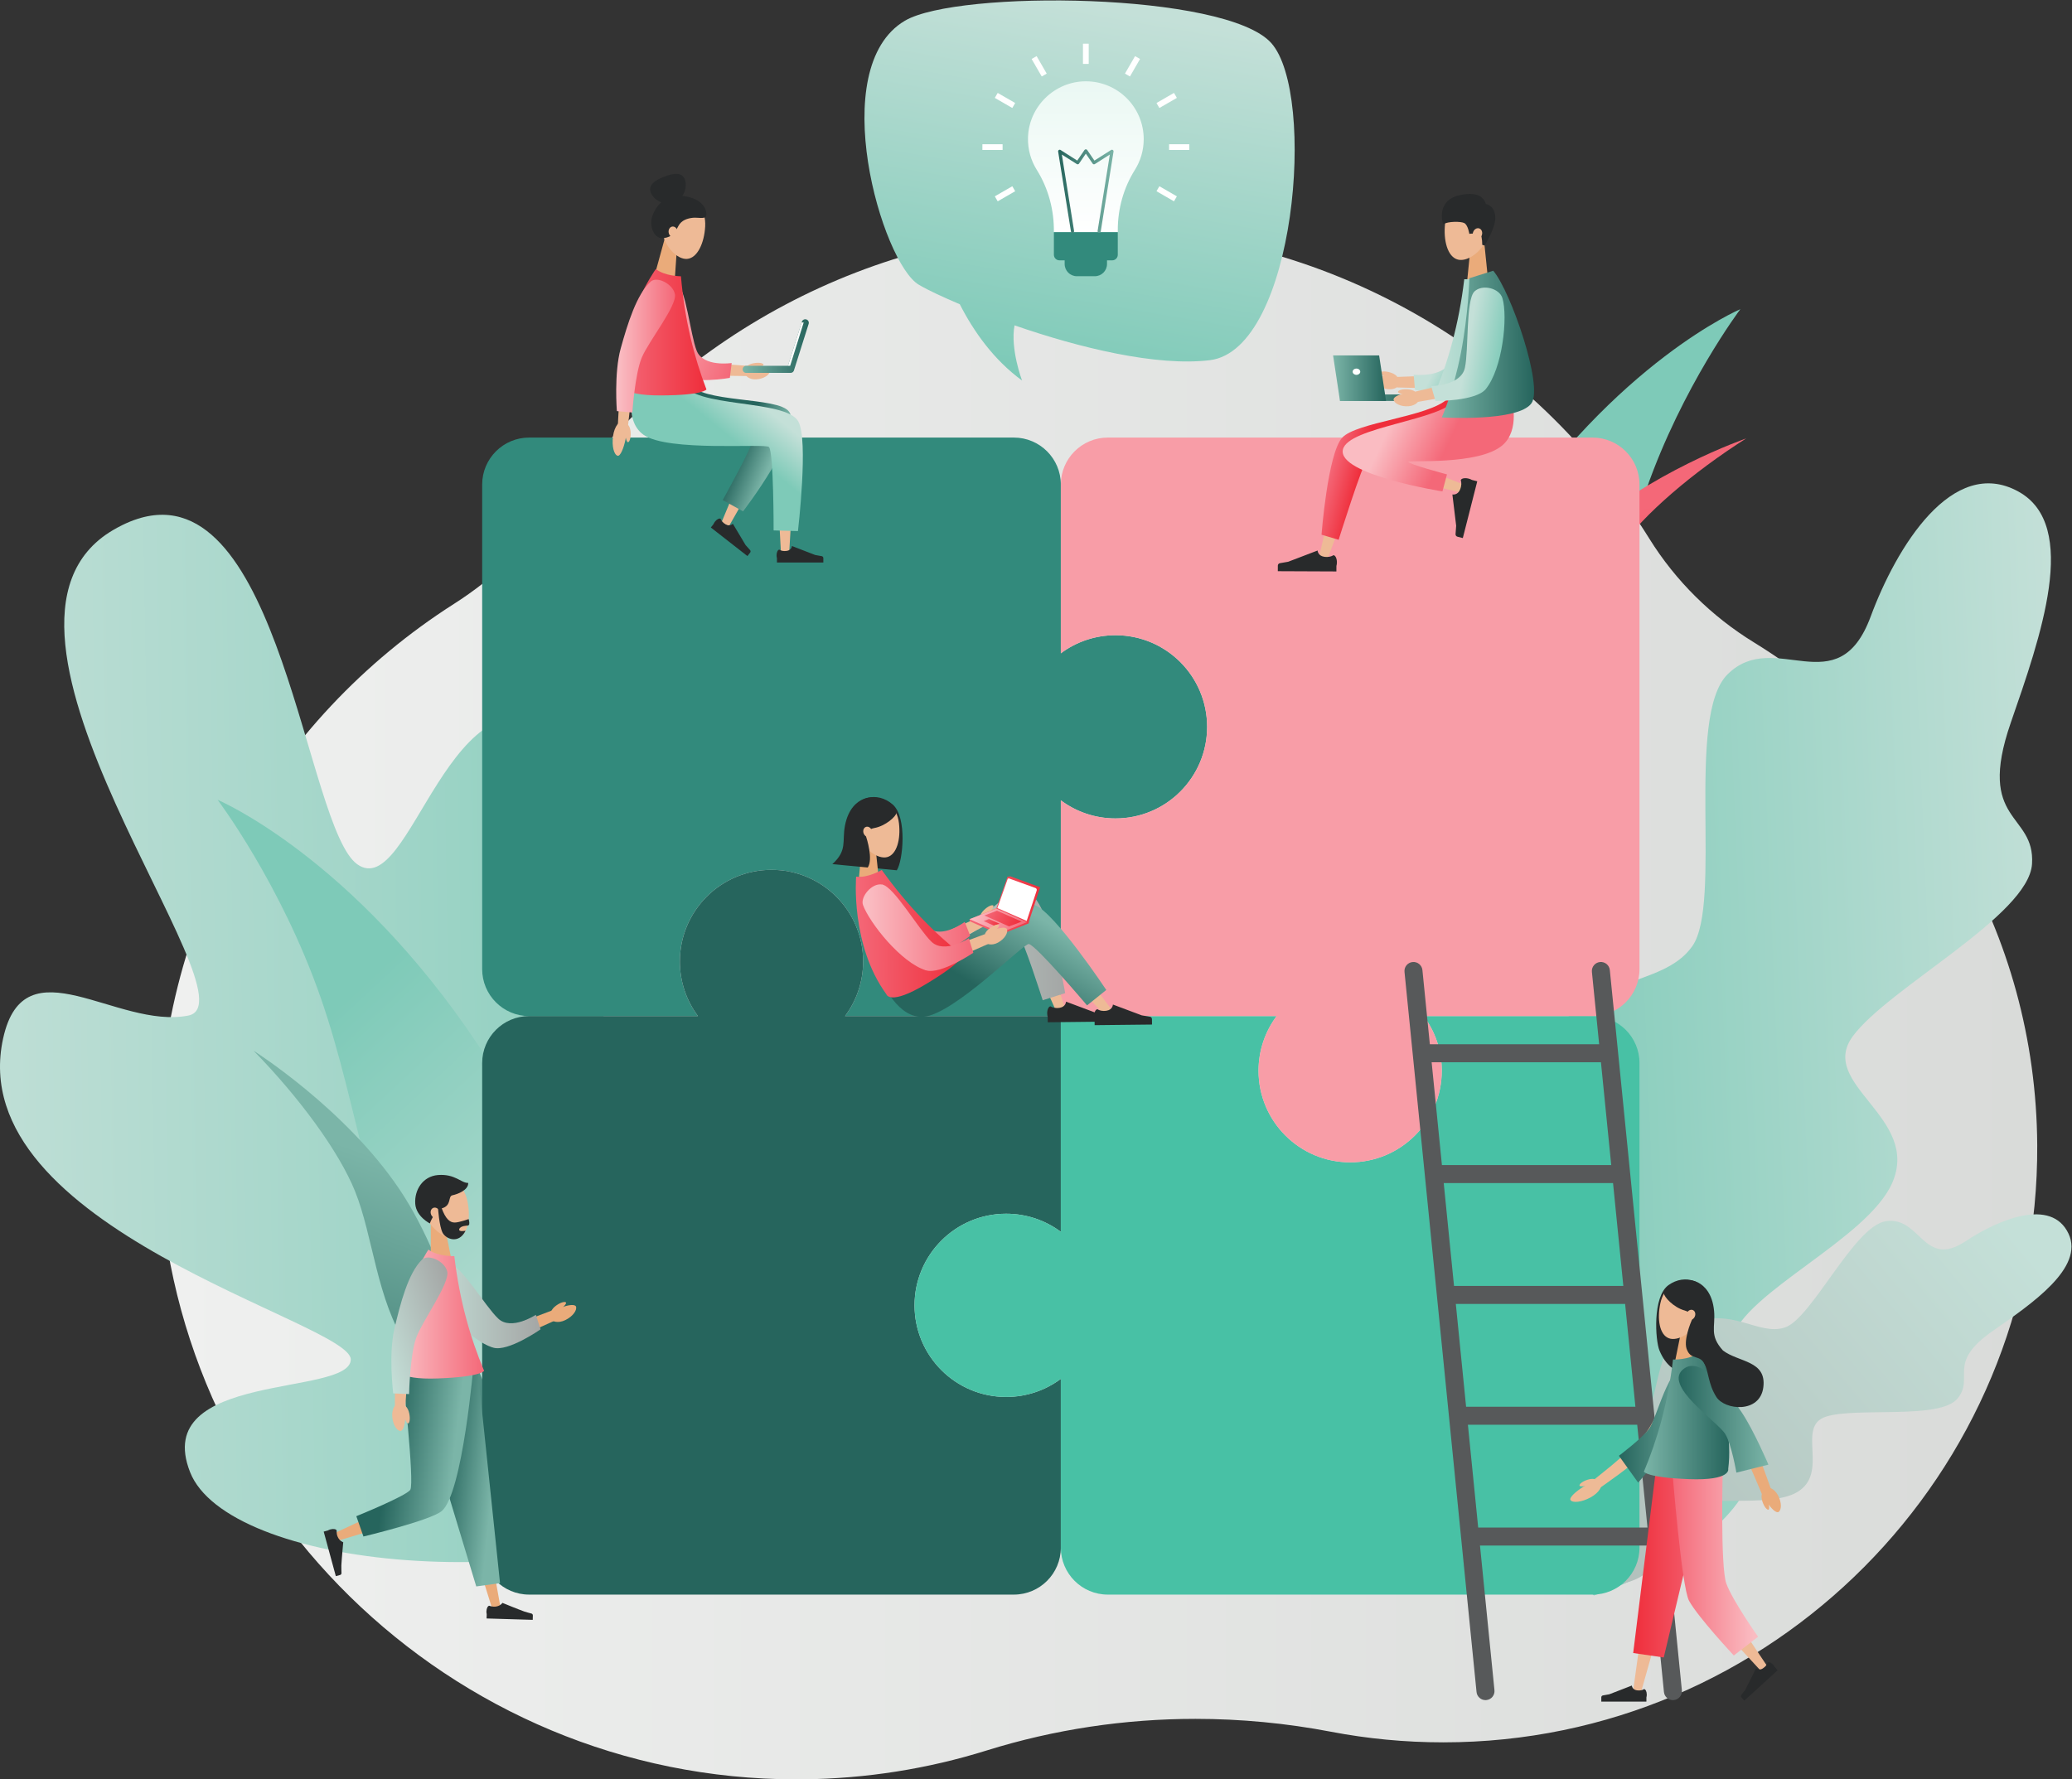 <?xml version="1.0" encoding="UTF-8" standalone="no"?>
<svg
   xmlns:dc="http://purl.org/dc/elements/1.1/"
   xmlns:cc="http://creativecommons.org/ns#"
   xmlns:rdf="http://www.w3.org/1999/02/22-rdf-syntax-ns#"
   xmlns:svg="http://www.w3.org/2000/svg"
   xmlns="http://www.w3.org/2000/svg"
   xmlns:sodipodi="http://sodipodi.sourceforge.net/DTD/sodipodi-0.dtd"
   xmlns:inkscape="http://www.inkscape.org/namespaces/inkscape"
   version="1.1"
   id="svg2"
   xml:space="preserve"
   width="4621.333"
   height="3969.6"
   viewBox="0 0 4621.333 3969.6"
   sodipodi:docname="FFF_shutterstock_1483961246_newColors.eps"><rect x="0" y="0" width="4621.333" height="3969.6" fill="#333333" stroke="none"/><defs
     id="defs6"><clipPath
       clipPathUnits="userSpaceOnUse"
       id="clipPath20"><path
         d="M 13324.4,0 C 7525.11,0 2756.71,4669.2 2655.75,10479.9 c -67.12,3862.8 1919.03,7266.5 4939.21,9192.4 664.56,423.7 1243.44,970.8 1697.18,1615.2 1985.96,2820.7 5267.26,4663.7 8979.06,4663.7 3937.2,0 7390,-2073.5 9326.3,-5187.9 439.3,-706.6 1040.5,-1299.2 1749.3,-1735 2828.3,-1738.8 4719.6,-4854.2 4740.1,-8412.9 31.8,-5498.3 -4437.5,-9995.298 -9935.9,-9995.998 -0.5,0 -0.8,0 -1.3,0 -641.6,0 -1269.1,60.899 -1876.9,177.098 -751.3,143.602 -1511.6,216 -2270.7,216 -1181.6,0 -2360.3,-175.398 -3497,-530.098 C 15531,178.5 14497.1,10.5 13425.3,0.5 13391.4,0.203 13358.3,0 13324.4,0"
         id="path18" /></clipPath><linearGradient
       x1="0"
       y1="0"
       x2="1"
       y2="0"
       gradientUnits="userSpaceOnUse"
       gradientTransform="matrix(31433,0,0,-31433,2654.11,12975.6)"
       spreadMethod="pad"
       id="linearGradient26"><stop
         style="stop-opacity:1;stop-color:#eff0ef"
         offset="0"
         id="stop22" /><stop
         style="stop-opacity:1;stop-color:#d9dbd9"
         offset="1"
         id="stop24" /></linearGradient><clipPath
       clipPathUnits="userSpaceOnUse"
       id="clipPath36"><path
         d="m 21735.5,12898.6 c 0,0 1476,5072.9 3396.7,7953.6 1920.7,2880.7 3987.4,3752.8 3987.4,3752.8 0,0 -969.2,-1285.2 -1575.8,-3023.3 -606.7,-1738.1 -749.7,-3595.7 -1707.1,-5277.4 -1448.3,-2544.1 -4101.2,-3405.7 -4101.2,-3405.7 z"
         id="path34" /></clipPath><linearGradient
       x1="0"
       y1="0"
       x2="1"
       y2="0"
       gradientUnits="userSpaceOnUse"
       gradientTransform="matrix(5020.87,5401.46,5401.46,-5020.87,22736.7,15615.7)"
       spreadMethod="pad"
       id="linearGradient44"><stop
         style="stop-opacity:1;stop-color:#c4e0d8"
         offset="0"
         id="stop38" /><stop
         style="stop-opacity:1;stop-color:#7ecab8"
         offset="1"
         id="stop40" /><stop
         style="stop-opacity:1;stop-color:#7ecab8"
         offset="1"
         id="stop42" /></linearGradient><clipPath
       clipPathUnits="userSpaceOnUse"
       id="clipPath54"><path
         d="m 29216.9,22441.9 c 0,0 -1648,-568.5 -2794.3,-1634.2 -1146.3,-1065.7 -1800.1,-2743.1 -2714.2,-3451.8 0,0 1365.6,403.3 2019.4,1027.2 653.7,624 933,1592.6 1385.3,2233.7 392.6,556.6 1208.2,1256.3 2103.8,1825.1 z"
         id="path52" /></clipPath><linearGradient
       x1="0"
       y1="0"
       x2="1"
       y2="0"
       gradientUnits="userSpaceOnUse"
       gradientTransform="matrix(678.873,-5858.84,-5858.84,-678.873,26315.5,21168.8)"
       spreadMethod="pad"
       id="linearGradient60"><stop
         style="stop-opacity:1;stop-color:#f46878"
         offset="0"
         id="stop56" /><stop
         style="stop-opacity:1;stop-color:#ef2e3b"
         offset="1"
         id="stop58" /></linearGradient><clipPath
       clipPathUnits="userSpaceOnUse"
       id="clipPath70"><path
         d="M 52.809,12402.7 C -649.164,9214.4 5879.62,7650.5 5869.07,7026.3 5858.52,6402 2513.66,6835.9 3180.51,5141.4 3798.49,3571.5 9014.32,2931 12836.3,4697 c 110.7,51.1 2837,4741.3 867.1,7504.2 -1970,2762.8 -2585.9,-1970.1 -3505.7,-1843.5 -919.93,126.8 1122.1,5931.8 -749.98,7184.2 -1939.89,1297.5 -2560.41,-2871.9 -3469.3,-2227.5 -860.99,610.4 -1286.49,6539.6 -3672.05,5782.8 -86.43,-27.4 -175.38,-63.6 -267.13,-109.1 l -1.05,-0.5 -0.03,-0.1 c -48.54,-24.1 -97.85,-50.8 -147.96,-80.3 C -865.523,19285.1 4345.53,13017.3 3150.92,12782.9 1956.39,12548.4 408.57,14018.5 52.809,12402.7 Z"
         id="path68" /></clipPath><linearGradient
       x1="0"
       y1="0"
       x2="1"
       y2="0"
       gradientUnits="userSpaceOnUse"
       gradientTransform="matrix(15179.6,314.212,314.212,-15179.6,-1265.52,12264.5)"
       spreadMethod="pad"
       id="linearGradient78"><stop
         style="stop-opacity:1;stop-color:#c4e0d8"
         offset="0"
         id="stop72" /><stop
         style="stop-opacity:1;stop-color:#7ecab8"
         offset="1"
         id="stop74" /><stop
         style="stop-opacity:1;stop-color:#7ecab8"
         offset="1"
         id="stop76" /></linearGradient><clipPath
       clipPathUnits="userSpaceOnUse"
       id="clipPath88"><path
         d="m 11708.6,3604.1 c 0,0 -1612.5,5542.1 -3710.89,8689.3 -2098.36,3147.1 -4356.25,4100 -4356.25,4100 0,0 1058.81,-1404.2 1721.57,-3303.1 662.75,-1898.8 819.07,-3928.2 1865,-5765.5 C 8810.31,4545.4 11708.6,3604.1 11708.6,3604.1 Z"
         id="path86" /></clipPath><linearGradient
       x1="0"
       y1="0"
       x2="1"
       y2="0"
       gradientUnits="userSpaceOnUse"
       gradientTransform="matrix(-5485.3,5901.1,-5901.1,-5485.3,10614.8,6572.6)"
       spreadMethod="pad"
       id="linearGradient96"><stop
         style="stop-opacity:1;stop-color:#c4e0d8"
         offset="0"
         id="stop90" /><stop
         style="stop-opacity:1;stop-color:#7ecab8"
         offset="1"
         id="stop92" /><stop
         style="stop-opacity:1;stop-color:#7ecab8"
         offset="1"
         id="stop94" /></linearGradient><clipPath
       clipPathUnits="userSpaceOnUse"
       id="clipPath106"><path
         d="m 4243.08,12194.6 c 0,0 1534.31,-968.5 2441.85,-2321.3 907.54,-1352.8 1170.44,-3208 1927.79,-4143.8 0,0 -1287.61,733.9 -1801.34,1521.8 -513.73,787.8 -566,1835.7 -871.47,2593 -265.21,657.5 -924.93,1560.6 -1696.83,2350.3 z"
         id="path104" /></clipPath><linearGradient
       x1="0"
       y1="0"
       x2="1"
       y2="0"
       gradientUnits="userSpaceOnUse"
       gradientTransform="matrix(-2083.2,-5774.81,5774.81,-2083.2,6879.44,10213.8)"
       spreadMethod="pad"
       id="linearGradient112"><stop
         style="stop-opacity:1;stop-color:#7bb5a8"
         offset="0"
         id="stop108" /><stop
         style="stop-opacity:1;stop-color:#26655d"
         offset="1"
         id="stop110" /></linearGradient><clipPath
       clipPathUnits="userSpaceOnUse"
       id="clipPath122"><path
         d="m 26668.9,3077.7 c 804.4,267.2 2207.6,981.8 2588.8,1875.1 351.9,824.7 -500.3,1641.7 -279.5,2422.2 220.8,780.4 2261.8,1665.3 2678.8,2599.3 494.5,1107.8 -1255.5,1652.4 -654.4,2464.6 601.2,812.2 2943.1,2016.6 2997.3,2881.5 54.3,864.9 -939.6,676.2 -356.3,2361.7 493.9,1427.2 1162.7,3303.3 126.2,3871.7 -1104.7,605.9 -2041.2,-936.4 -2469.6,-2092.7 -551.9,-1489.6 -1605.8,-185.2 -2394.1,-966.5 -712.8,-706.4 -81.2,-3827.4 -590.8,-4551.2 -509.5,-723.8 -1781.6,-451.8 -2448.6,-1672.3 -667,-1220.4 850.6,-2699.2 549.7,-3582.4 -301,-883.3 -1611,-779.3 -2043.8,-2034.2 -432.9,-1254.9 2296.3,-3576.8 2296.3,-3576.8 z"
         id="path120" /></clipPath><linearGradient
       x1="0"
       y1="0"
       x2="1"
       y2="0"
       gradientUnits="userSpaceOnUse"
       gradientTransform="matrix(-9571.25,-393.554,-393.554,9571.25,34723.8,12579.9)"
       spreadMethod="pad"
       id="linearGradient130"><stop
         style="stop-opacity:1;stop-color:#c4e0d8"
         offset="0"
         id="stop124" /><stop
         style="stop-opacity:1;stop-color:#7ecab8"
         offset="1"
         id="stop126" /><stop
         style="stop-opacity:1;stop-color:#7ecab8"
         offset="1"
         id="stop128" /></linearGradient><clipPath
       clipPathUnits="userSpaceOnUse"
       id="clipPath140"><path
         d="m 25745.9,3395.5 c 430.8,-137.5 1260.3,-270 1705.2,-4.5 410.7,245.1 299.9,865.1 640.2,1132.3 340.3,267.2 1498.3,7.8 1971.5,279.6 561.1,322.4 -22.5,1106.8 491.8,1268.3 514.3,161.5 1902.4,-54.7 2197.4,301.2 295,356 -192.8,586.8 588,1130.4 661.3,460.3 1538.8,1059.3 1270.4,1630 -286.1,608.1 -1174.3,237.2 -1722.2,-126.9 -705.8,-469.1 -750.6,424.4 -1335.9,335.1 -529.2,-80.8 -1237,-1625 -1684.1,-1777.1 -447,-152.1 -910.1,364.7 -1581,47.9 -670.9,-316.8 -480.9,-1431.1 -888.1,-1717.5 -407.1,-286.4 -939.4,169.9 -1520.2,-235.3 -580.7,-405.2 -133,-2263.5 -133,-2263.5 z"
         id="path138" /></clipPath><linearGradient
       x1="0"
       y1="0"
       x2="1"
       y2="0"
       gradientUnits="userSpaceOnUse"
       gradientTransform="matrix(-12445.6,-10538.9,-10538.9,12445.6,33452.2,9517)"
       spreadMethod="pad"
       id="linearGradient146"><stop
         style="stop-opacity:1;stop-color:#c4e0d8"
         offset="0"
         id="stop142" /><stop
         style="stop-opacity:1;stop-color:#a4a6a5"
         offset="1"
         id="stop144" /></linearGradient><clipPath
       clipPathUnits="userSpaceOnUse"
       id="clipPath164"><path
         d="m 21269.9,29060.1 c -762.6,850.5 -5247.4,892.1 -6128.6,372.7 -1339.4,-789.4 -382.6,-4058.5 233.4,-4419.3 172.1,-100.9 409.5,-208.4 684.5,-325.9 233.1,-456.8 567.5,-929.8 1041.4,-1276.1 0,0 -200.1,530.5 -125.3,923 1079.6,-375.4 2380.7,-691.7 3268,-583.1 1437.2,176 1789.1,4458.1 1026.6,5308.7 z"
         id="path162" /></clipPath><linearGradient
       x1="0"
       y1="0"
       x2="1"
       y2="0"
       gradientUnits="userSpaceOnUse"
       gradientTransform="matrix(-1028.42,-6064.18,-6064.18,1028.42,18450.4,29643.6)"
       spreadMethod="pad"
       id="linearGradient172"><stop
         style="stop-opacity:1;stop-color:#c4e0d8"
         offset="0"
         id="stop166" /><stop
         style="stop-opacity:1;stop-color:#7ecab8"
         offset="1"
         id="stop168" /><stop
         style="stop-opacity:1;stop-color:#7ecab8"
         offset="1"
         id="stop170" /></linearGradient><clipPath
       clipPathUnits="userSpaceOnUse"
       id="clipPath200"><path
         d="m 18165.4,28418.7 c -521.2,-1.5 -953.1,-424.3 -965.1,-945.3 -4.6,-197 49.8,-381 146.6,-535.7 195.3,-311.9 291.7,-675.9 286.6,-1044.2 h 1069.3 v 37.7 c 0,355.3 97.3,704.6 286.1,1005.5 93.5,148.9 147.6,325 147.6,513.8 0,535.7 -435.1,969.8 -971.1,968.2 z"
         id="path198" /></clipPath><linearGradient
       x1="0"
       y1="0"
       x2="1"
       y2="0"
       gradientUnits="userSpaceOnUse"
       gradientTransform="matrix(0,2525.22,2525.22,0,18168.2,25893.5)"
       spreadMethod="pad"
       id="linearGradient206"><stop
         style="stop-opacity:1;stop-color:#ffffff"
         offset="0"
         id="stop202" /><stop
         style="stop-opacity:1;stop-color:#eaf8f3"
         offset="1"
         id="stop204" /></linearGradient><clipPath
       clipPathUnits="userSpaceOnUse"
       id="clipPath218"><path
         d="m 18391.4,25883.6 c -1.4,0 -2.8,0.1 -4.3,0.3 -14.4,2.3 -24.3,16 -22,30.5 l 204.6,1278.3 -251,-159.3 c -12.1,-7.6 -28.1,-4.4 -36.2,7.5 l -114.3,166.8 -114.2,-166.8 c -8.1,-11.9 -24.1,-15.1 -36.2,-7.5 l -251,159.3 204.6,-1278.3 c 2.3,-14.5 -7.6,-28.2 -22,-30.5 -14.5,-2.4 -28.2,7.6 -30.5,22.1 l -214,1336.6 c -1.6,10.4 2.9,20.7 11.7,26.5 8.7,5.7 20,5.8 28.8,0.2 l 279.2,-177.2 121.7,177.7 c 9.9,14.5 34,14.5 43.9,0 l 121.7,-177.7 279.2,177.2 c 8.8,5.6 20.1,5.5 28.8,-0.2 8.8,-5.8 13.3,-16.1 11.7,-26.5 l -214,-1336.6 c -2.1,-13.1 -13.4,-22.4 -26.2,-22.4 z"
         id="path216" /></clipPath><linearGradient
       x1="0"
       y1="0"
       x2="1"
       y2="0"
       gradientUnits="userSpaceOnUse"
       gradientTransform="matrix(-927.344,0,0,-927.344,18631.9,26582.1)"
       spreadMethod="pad"
       id="linearGradient224"><stop
         style="stop-opacity:1;stop-color:#7bb5a8"
         offset="0"
         id="stop220" /><stop
         style="stop-opacity:1;stop-color:#26655d"
         offset="1"
         id="stop222" /></linearGradient><clipPath
       clipPathUnits="userSpaceOnUse"
       id="clipPath248"><path
         d="m 15593.6,13973.8 c 408.9,-83.1 1216.1,952.6 1534.8,911.2 425.1,-55.2 693.7,-1727.1 693.7,-1727.1 l -375.4,-118.5 c 0,0 -329.9,1034.1 -394,1065.4 -81.4,39.7 -916.2,-1145.2 -1420.8,-1203.1 -392,-44.9 -660,412.2 -660,412.2 z"
         id="path246" /></clipPath><linearGradient
       x1="0"
       y1="0"
       x2="1"
       y2="0"
       gradientUnits="userSpaceOnUse"
       gradientTransform="matrix(2848.15,31.048,31.048,-2848.15,14965.7,13877.4)"
       spreadMethod="pad"
       id="linearGradient254"><stop
         style="stop-opacity:1;stop-color:#c4e0d8"
         offset="0"
         id="stop250" /><stop
         style="stop-opacity:1;stop-color:#a4a6a5"
         offset="1"
         id="stop252" /></linearGradient><clipPath
       clipPathUnits="userSpaceOnUse"
       id="clipPath264"><path
         d="m 15382.4,13857 c 428.1,-208 1513.2,923.6 1927.5,777.1 334.2,-118.2 1200.5,-1422.6 1200.5,-1422.6 l -321.8,-258.4 c 0,0 -854.8,1011.1 -974.6,1027.4 -88,11.9 -1251.8,-1175.5 -1758.1,-1217.3 -433.5,-35.9 -686.7,573.5 -686.7,573.5 z"
         id="path262" /></clipPath><linearGradient
       x1="0"
       y1="0"
       x2="1"
       y2="0"
       gradientUnits="userSpaceOnUse"
       gradientTransform="matrix(-783.791,-1306.21,-1306.21,783.791,17346.7,14452.2)"
       spreadMethod="pad"
       id="linearGradient270"><stop
         style="stop-opacity:1;stop-color:#7bb5a8"
         offset="0"
         id="stop266" /><stop
         style="stop-opacity:1;stop-color:#26655d"
         offset="1"
         id="stop268" /></linearGradient><clipPath
       clipPathUnits="userSpaceOnUse"
       id="clipPath282"><path
         d="m 14367.2,14776.1 c 129.9,-287.4 715.6,-898.6 1131.7,-992.8 247,-55.9 734,334.9 734,334.9 l -90.9,232.4 c 0,0 -383.1,-289.1 -609.9,-98.3 -226.7,190.8 -646,820.2 -841.8,844.7 -172.5,21.6 -381.5,-191.8 -323.1,-320.9 z"
         id="path280" /></clipPath><linearGradient
       x1="0"
       y1="0"
       x2="1"
       y2="0"
       gradientUnits="userSpaceOnUse"
       gradientTransform="matrix(1867.79,20.361,20.361,-1867.79,14361.5,14430)"
       spreadMethod="pad"
       id="linearGradient290"><stop
         style="stop-opacity:1;stop-color:#fabcc2"
         offset="0"
         id="stop284" /><stop
         style="stop-opacity:1;stop-color:#fabcc2"
         offset="0.053"
         id="stop286" /><stop
         style="stop-opacity:1;stop-color:#f46878"
         offset="1"
         id="stop288" /></linearGradient><clipPath
       clipPathUnits="userSpaceOnUse"
       id="clipPath300"><path
         d="m 14324.9,15107.8 c 0,0 -98,-1140.5 505.2,-1967 0,0 48.3,-201 667.5,171.2 619.2,372.2 607.3,479.5 607.3,479.5 -463,366.8 -916,821.1 -1351.4,1428.6 0,0 -231.6,-138.9 -428.6,-112.3 z"
         id="path298" /></clipPath><linearGradient
       x1="0"
       y1="0"
       x2="1"
       y2="0"
       gradientUnits="userSpaceOnUse"
       gradientTransform="matrix(1773.57,19.334,19.334,-1773.57,14327.3,14147.7)"
       spreadMethod="pad"
       id="linearGradient306"><stop
         style="stop-opacity:1;stop-color:#f46878"
         offset="0"
         id="stop302" /><stop
         style="stop-opacity:1;stop-color:#ef2e3b"
         offset="1"
         id="stop304" /></linearGradient><clipPath
       clipPathUnits="userSpaceOnUse"
       id="clipPath318"><path
         d="m 14439.8,14632.3 c 111.6,-300.6 639.6,-968 1055,-1092.7 246.7,-74 791.2,294.3 791.2,294.3 l -75.9,242.1 c 0,0 -408.9,-266.3 -625.5,-56.8 -216.6,209.5 -625.2,917.8 -822.1,956.4 -173.4,34 -372.9,-208.2 -322.7,-343.3 z"
         id="path316" /></clipPath><linearGradient
       x1="0"
       y1="0"
       x2="1"
       y2="0"
       gradientUnits="userSpaceOnUse"
       gradientTransform="matrix(1844.66,20.109,20.109,-1844.66,14436.6,14246.5)"
       spreadMethod="pad"
       id="linearGradient326"><stop
         style="stop-opacity:1;stop-color:#fabcc2"
         offset="0"
         id="stop320" /><stop
         style="stop-opacity:1;stop-color:#fabcc2"
         offset="0.053"
         id="stop322" /><stop
         style="stop-opacity:1;stop-color:#f46878"
         offset="1"
         id="stop324" /></linearGradient><clipPath
       clipPathUnits="userSpaceOnUse"
       id="clipPath344"><path
         d="m 17398.6,14932.3 -491.2,180.8 c -0.9,0.3 -1.9,0.4 -2.8,0.3 l -44,-6.5 c -2.1,-0.3 -3.9,-1.8 -4.6,-3.8 l -184.3,-526.9 c -0.5,-1.6 -1.7,-2.8 -3.3,-3.4 l -445.9,-176.9 -0.9,-0.1 4.7,-31.6 c 0.3,-2 1.5,-3.7 3.3,-4.5 l 504.5,-221.4 c 1.4,-0.6 3,-0.6 4.5,-0.1 l 446.6,177.1 24.8,9.7 c 2,0.8 3.4,2.6 3.6,4.7 l 4,33.5 0.2,1.2 184.3,560.7 c 1,2.9 -0.6,6.1 -3.5,7.2 z"
         id="path342" /></clipPath><linearGradient
       x1="0"
       y1="0"
       x2="1"
       y2="0"
       gradientUnits="userSpaceOnUse"
       gradientTransform="matrix(1186.45,12.934,12.934,-1186.45,16219.2,14619.1)"
       spreadMethod="pad"
       id="linearGradient350"><stop
         style="stop-opacity:1;stop-color:#f46878"
         offset="0"
         id="stop346" /><stop
         style="stop-opacity:1;stop-color:#ef2e3b"
         offset="1"
         id="stop348" /></linearGradient><clipPath
       clipPathUnits="userSpaceOnUse"
       id="clipPath362"><path
         d="m 17186.6,14347 -515.7,226.7 -448.9,-178 515.7,-226.7 z"
         id="path360" /></clipPath><linearGradient
       x1="0"
       y1="0"
       x2="1"
       y2="0"
       gradientUnits="userSpaceOnUse"
       gradientTransform="matrix(792.252,-394.754,362.206,727.157,16308.2,14568.7)"
       spreadMethod="pad"
       id="linearGradient370"><stop
         style="stop-opacity:1;stop-color:#fabcc2"
         offset="0"
         id="stop364" /><stop
         style="stop-opacity:1;stop-color:#fabcc2"
         offset="0.053"
         id="stop366" /><stop
         style="stop-opacity:1;stop-color:#f46878"
         offset="1"
         id="stop368" /></linearGradient><clipPath
       clipPathUnits="userSpaceOnUse"
       id="clipPath380"><path
         d="m 17093.8,14355.1 -412.1,182.9 -210.9,-80.3 412,-182.8 z"
         id="path378" /></clipPath><linearGradient
       x1="0"
       y1="0"
       x2="1"
       y2="0"
       gradientUnits="userSpaceOnUse"
       gradientTransform="matrix(540.07,-269.042,229.249,460.235,16512.2,14541)"
       spreadMethod="pad"
       id="linearGradient386"><stop
         style="stop-opacity:1;stop-color:#f46878"
         offset="0"
         id="stop382" /><stop
         style="stop-opacity:1;stop-color:#ef2e3b"
         offset="1"
         id="stop384" /></linearGradient><clipPath
       clipPathUnits="userSpaceOnUse"
       id="clipPath396"><path
         d="m 16723,14320.9 -175.5,77.8 -89.9,-34.1 175.6,-77.9 z"
         id="path394" /></clipPath><linearGradient
       x1="0"
       y1="0"
       x2="1"
       y2="0"
       gradientUnits="userSpaceOnUse"
       gradientTransform="matrix(230.065,-114.609,97.658,196.055,16475.3,14400)"
       spreadMethod="pad"
       id="linearGradient402"><stop
         style="stop-opacity:1;stop-color:#f46878"
         offset="0"
         id="stop398" /><stop
         style="stop-opacity:1;stop-color:#ef2e3b"
         offset="1"
         id="stop400" /></linearGradient><clipPath
       clipPathUnits="userSpaceOnUse"
       id="clipPath430"><path
         d="m 6809.77,7058.6 1186.04,-230.3 370.75,-3544.8 -397.81,-54.6 z"
         id="path428" /></clipPath><linearGradient
       x1="0"
       y1="0"
       x2="1"
       y2="0"
       gradientUnits="userSpaceOnUse"
       gradientTransform="matrix(-837.798,87.378,87.378,837.798,8256.29,5053.4)"
       spreadMethod="pad"
       id="linearGradient436"><stop
         style="stop-opacity:1;stop-color:#7bb5a8"
         offset="0"
         id="stop432" /><stop
         style="stop-opacity:1;stop-color:#26655d"
         offset="1"
         id="stop434" /></linearGradient><clipPath
       clipPathUnits="userSpaceOnUse"
       id="clipPath446"><path
         d="m 6731.7,6822.1 1196.59,167.2 c 0,0 -183.45,-2219.3 -541.42,-2502.3 -199.12,-157.4 -1305.78,-422.5 -1305.78,-422.5 l -119.14,339.8 c 0,0 833.11,337.3 902.8,441.5 75.78,113.4 -133.05,1976.3 -133.05,1976.3 z"
         id="path444" /></clipPath><linearGradient
       x1="0"
       y1="0"
       x2="1"
       y2="0"
       gradientUnits="userSpaceOnUse"
       gradientTransform="matrix(-1094.79,138.776,138.776,1094.79,7598.22,5451.7)"
       spreadMethod="pad"
       id="linearGradient452"><stop
         style="stop-opacity:1;stop-color:#7bb5a8"
         offset="0"
         id="stop448" /><stop
         style="stop-opacity:1;stop-color:#26655d"
         offset="1"
         id="stop450" /></linearGradient><clipPath
       clipPathUnits="userSpaceOnUse"
       id="clipPath464"><path
         d="m 7175.79,8319.5 c 115.3,-302 658.76,-972.9 1078.72,-1094.8 249.38,-72.4 789.99,306.9 789.99,306.9 l -78.72,243.5 c 0,0 -409.84,-272.3 -630.15,-63.1 -220.3,209.2 -610.66,879 -809.47,916 -175.19,32.7 -402.17,-172.7 -350.37,-308.5 z"
         id="path462" /></clipPath><linearGradient
       x1="0"
       y1="0"
       x2="1"
       y2="0"
       gradientUnits="userSpaceOnUse"
       gradientTransform="matrix(1876.22,0,0,-1876.22,7168.28,7923.5)"
       spreadMethod="pad"
       id="linearGradient470"><stop
         style="stop-opacity:1;stop-color:#c4e0d8"
         offset="0"
         id="stop466" /><stop
         style="stop-opacity:1;stop-color:#a4a6a5"
         offset="1"
         id="stop468" /></linearGradient><clipPath
       clipPathUnits="userSpaceOnUse"
       id="clipPath480"><path
         d="m 7168.28,8866.2 c 0,0 -641.48,-959.4 -510.87,-1982.8 0,0 -55.12,-201 672.77,-173.6 727.88,27.4 769.54,128 769.54,128 -230.42,549.1 -409.41,1170.7 -498.33,1919.1 0,0 -272.13,-10 -433.11,109.3 z"
         id="path478" /></clipPath><linearGradient
       x1="0"
       y1="0"
       x2="1"
       y2="0"
       gradientUnits="userSpaceOnUse"
       gradientTransform="matrix(1459.85,0,0,-1459.85,6639.87,7786.7)"
       spreadMethod="pad"
       id="linearGradient488"><stop
         style="stop-opacity:1;stop-color:#fabcc2"
         offset="0"
         id="stop482" /><stop
         style="stop-opacity:1;stop-color:#fabcc2"
         offset="0.053"
         id="stop484" /><stop
         style="stop-opacity:1;stop-color:#f46878"
         offset="1"
         id="stop486" /></linearGradient><clipPath
       clipPathUnits="userSpaceOnUse"
       id="clipPath500"><path
         d="m 7060.63,8697.5 c -231.36,-225.8 -364.51,-738.7 -462.95,-1164.8 -98.44,-426.1 -18.43,-1073 -18.43,-1073 l 265.28,-11.7 c 0,0 15.16,658.5 119.56,943.7 104.39,285.3 563.86,909.7 518.87,1106.9 -39.65,173.8 -318.39,300.4 -422.33,198.9 z"
         id="path498" /></clipPath><linearGradient
       x1="0"
       y1="0"
       x2="1"
       y2="0"
       gradientUnits="userSpaceOnUse"
       gradientTransform="matrix(1440.06,501.009,501.009,-1440.06,6272.33,7341.9)"
       spreadMethod="pad"
       id="linearGradient506"><stop
         style="stop-opacity:1;stop-color:#c4e0d8"
         offset="0"
         id="stop502" /><stop
         style="stop-opacity:1;stop-color:#a4a6a5"
         offset="1"
         id="stop504" /></linearGradient><clipPath
       clipPathUnits="userSpaceOnUse"
       id="clipPath544"><path
         d="m 11510,23374.6 c 217.1,-350 1507.7,-228.9 1693.7,-485.9 248.1,-342.7 -771.3,-1667.5 -771.3,-1667.5 l -339.3,189.4 c 0,0 519.7,937.1 498.8,1004.3 -26.6,85.4 -1443,-116.9 -1826.2,206.5 -297.6,251.2 -150.6,753.2 -150.6,753.2 z"
         id="path542" /></clipPath><linearGradient
       x1="0"
       y1="0"
       x2="1"
       y2="0"
       gradientUnits="userSpaceOnUse"
       gradientTransform="matrix(-529.393,209.932,209.932,529.393,12897.3,22040.4)"
       spreadMethod="pad"
       id="linearGradient550"><stop
         style="stop-opacity:1;stop-color:#7bb5a8"
         offset="0"
         id="stop546" /><stop
         style="stop-opacity:1;stop-color:#26655d"
         offset="1"
         id="stop548" /></linearGradient><clipPath
       clipPathUnits="userSpaceOnUse"
       id="clipPath560"><path
         d="m 11408.9,23374.6 c 189.4,-429.9 1728.9,-271.1 1947.2,-645.9 176.1,-302.4 -4.8,-1837.6 -4.8,-1837.6 l -407.2,11.1 c 0,0 2.2,1307 -77.6,1395.7 -58.6,65.2 -1693,-85.4 -2100.8,206.4 -349.2,249.8 -150.6,870.3 -150.6,870.3 z"
         id="path558" /></clipPath><linearGradient
       x1="0"
       y1="0"
       x2="1"
       y2="0"
       gradientUnits="userSpaceOnUse"
       gradientTransform="matrix(-474.63,-584.159,-584.159,474.63,12709.3,23026.5)"
       spreadMethod="pad"
       id="linearGradient568"><stop
         style="stop-opacity:1;stop-color:#c4e0d8"
         offset="0"
         id="stop562" /><stop
         style="stop-opacity:1;stop-color:#7ecab8"
         offset="1"
         id="stop564" /><stop
         style="stop-opacity:1;stop-color:#7ecab8"
         offset="1"
         id="stop566" /></linearGradient><clipPath
       clipPathUnits="userSpaceOnUse"
       id="clipPath580"><path
         d="m 10880.2,24928.5 c -22.8,-315.7 181.3,-1136 503.4,-1418.1 191.2,-167.6 828,-55.1 828,-55.1 l 31,248.6 c 0,0 -476.4,-71.7 -585.2,205.1 -108.7,276.9 -177.5,1032.7 -338.5,1148 -141.9,101.6 -428.4,13.4 -438.7,-128.5 z"
         id="path578" /></clipPath><linearGradient
       x1="0"
       y1="0"
       x2="1"
       y2="0"
       gradientUnits="userSpaceOnUse"
       gradientTransform="matrix(1663.69,-711.872,-711.872,-1663.69,10713,24553.1)"
       spreadMethod="pad"
       id="linearGradient588"><stop
         style="stop-opacity:1;stop-color:#fabcc2"
         offset="0"
         id="stop582" /><stop
         style="stop-opacity:1;stop-color:#fabcc2"
         offset="0.053"
         id="stop584" /><stop
         style="stop-opacity:1;stop-color:#f46878"
         offset="1"
         id="stop586" /></linearGradient><clipPath
       clipPathUnits="userSpaceOnUse"
       id="clipPath598"><path
         d="m 10973.3,25276.8 c 0,0 -658.3,-918.4 -563.2,-1924 0,0 -60.3,-194.9 652.9,-191.3 713.1,3.6 757.1,100.6 757.1,100.6 -208,544.8 -363.3,1158.7 -426.4,1893.9 0,0 -266.7,-1.1 -420.4,120.8 z"
         id="path596" /></clipPath><linearGradient
       x1="0"
       y1="0"
       x2="1"
       y2="0"
       gradientUnits="userSpaceOnUse"
       gradientTransform="matrix(1419.34,0,0,-1419.34,10400.7,24219.1)"
       spreadMethod="pad"
       id="linearGradient604"><stop
         style="stop-opacity:1;stop-color:#f46878"
         offset="0"
         id="stop600" /><stop
         style="stop-opacity:1;stop-color:#ef2e3b"
         offset="1"
         id="stop602" /></linearGradient><clipPath
       clipPathUnits="userSpaceOnUse"
       id="clipPath616"><path
         d="m 10888.7,25067.3 c -236,-210.9 -388.4,-706.9 -503,-1119.4 -114.7,-412.5 -64.3,-1048.7 -64.3,-1048.7 l 259,-22.9 c 0,0 43.2,643.4 157.6,918 114.4,274.5 590.7,865.5 555.2,1060.3 -31.3,171.6 -298.5,307.5 -404.5,212.7 z"
         id="path614" /></clipPath><linearGradient
       x1="0"
       y1="0"
       x2="1"
       y2="0"
       gradientUnits="userSpaceOnUse"
       gradientTransform="matrix(984.743,0,0,-984.743,10310.4,23987.4)"
       spreadMethod="pad"
       id="linearGradient624"><stop
         style="stop-opacity:1;stop-color:#fabcc2"
         offset="0"
         id="stop618" /><stop
         style="stop-opacity:1;stop-color:#fabcc2"
         offset="0.053"
         id="stop620" /><stop
         style="stop-opacity:1;stop-color:#f46878"
         offset="1"
         id="stop622" /></linearGradient><clipPath
       clipPathUnits="userSpaceOnUse"
       id="clipPath644"><path
         d="m 13491.5,24433.4 v 0 c -31.3,10 -64.8,-7.4 -74.7,-38.8 l -233,-737 h -698.5 c -32.8,0 -59.5,-26.7 -59.5,-59.5 0,-32.9 26.7,-59.5 59.5,-59.5 h 743.1 c 30.1,0 54.9,22.3 58.9,51.3 l 243,768.9 c 9.9,31.3 -7.5,64.7 -38.8,74.6 z"
         id="path642" /></clipPath><linearGradient
       x1="0"
       y1="0"
       x2="1"
       y2="0"
       gradientUnits="userSpaceOnUse"
       gradientTransform="matrix(1107.28,0,0,-1107.28,12425.8,23987.4)"
       spreadMethod="pad"
       id="linearGradient650"><stop
         style="stop-opacity:1;stop-color:#7bb5a8"
         offset="0"
         id="stop646" /><stop
         style="stop-opacity:1;stop-color:#26655d"
         offset="1"
         id="stop648" /></linearGradient><clipPath
       clipPathUnits="userSpaceOnUse"
       id="clipPath674"><path
         d="m 24218.8,23103.4 c -321.6,-302.4 -1529.2,-389.5 -1762.9,-650.6 -241.1,-269.5 -344.4,-1622.3 -344.4,-1622.3 l 286.4,-84.7 c 0,0 400.9,1279.5 474.2,1334.4 74,55.5 1713.3,-27.1 2116.5,244.3 334.1,224.9 155.8,778.9 155.8,778.9 z"
         id="path672" /></clipPath><linearGradient
       x1="0"
       y1="0"
       x2="1"
       y2="0"
       gradientUnits="userSpaceOnUse"
       gradientTransform="matrix(498.814,-131.267,-131.267,-498.814,22348.6,22298.9)"
       spreadMethod="pad"
       id="linearGradient680"><stop
         style="stop-opacity:1;stop-color:#f46878"
         offset="0"
         id="stop676" /><stop
         style="stop-opacity:1;stop-color:#ef2e3b"
         offset="1"
         id="stop678" /></linearGradient><clipPath
       clipPathUnits="userSpaceOnUse"
       id="clipPath690"><path
         d="m 24365.4,23103.4 c -224.5,-362 -1812.9,-464.1 -1896.5,-849.1 -91.3,-420.3 1666.1,-699.2 1666.1,-699.2 l 76,284.6 c 0,0 -657.3,175.3 -647,210.8 9.6,33 1174.9,-60.5 1571.2,274 307.8,259.7 155.8,778.9 155.8,778.9 z"
         id="path688" /></clipPath><linearGradient
       x1="0"
       y1="0"
       x2="1"
       y2="0"
       gradientUnits="userSpaceOnUse"
       gradientTransform="matrix(971.375,-456.809,-456.809,-971.375,23289.8,22863.3)"
       spreadMethod="pad"
       id="linearGradient698"><stop
         style="stop-opacity:1;stop-color:#fabcc2"
         offset="0"
         id="stop692" /><stop
         style="stop-opacity:1;stop-color:#fabcc2"
         offset="0.053"
         id="stop694" /><stop
         style="stop-opacity:1;stop-color:#f46878"
         offset="1"
         id="stop696" /></linearGradient><clipPath
       clipPathUnits="userSpaceOnUse"
       id="clipPath710"><path
         d="m 25084,24701.9 c 11.4,-321.8 -247.3,-1146.4 -585.2,-1421.1 -200.7,-163.1 -823.3,-26.4 -823.3,-26.4 l -22.2,253.8 c 0,0 496.7,-53.3 617.6,224.1 121,277.3 204.1,1005.6 372,1116.7 148,97.9 435.9,-2.5 441.1,-147.1 z"
         id="path708" /></clipPath><linearGradient
       x1="0"
       y1="0"
       x2="1"
       y2="0"
       gradientUnits="userSpaceOnUse"
       gradientTransform="matrix(441.603,-215.16,-215.16,-441.603,24237.7,24090.7)"
       spreadMethod="pad"
       id="linearGradient718"><stop
         style="stop-opacity:1;stop-color:#c4e0d8"
         offset="0"
         id="stop712" /><stop
         style="stop-opacity:1;stop-color:#7ecab8"
         offset="1"
         id="stop714" /><stop
         style="stop-opacity:1;stop-color:#7ecab8"
         offset="1"
         id="stop716" /></linearGradient><clipPath
       clipPathUnits="userSpaceOnUse"
       id="clipPath728"><path
         d="m 24938.6,25216.9 c 0,0 649.5,-971.5 517.3,-2007.7 0,0 55.8,-203.5 -681.2,-175.8 -737.1,27.8 -779.3,129.5 -779.3,129.5 233.4,556.1 414.6,1185.5 504.6,1943.3 0,0 275.6,-10.1 438.6,110.7 z"
         id="path726" /></clipPath><linearGradient
       x1="0"
       y1="0"
       x2="1"
       y2="0"
       gradientUnits="userSpaceOnUse"
       gradientTransform="matrix(1478.21,0,0,-1478.21,23995.4,24123.8)"
       spreadMethod="pad"
       id="linearGradient736"><stop
         style="stop-opacity:1;stop-color:#c4e0d8"
         offset="0"
         id="stop730" /><stop
         style="stop-opacity:1;stop-color:#7ecab8"
         offset="1"
         id="stop732" /><stop
         style="stop-opacity:1;stop-color:#7ecab8"
         offset="1"
         id="stop734" /></linearGradient><clipPath
       clipPathUnits="userSpaceOnUse"
       id="clipPath750"><path
         d="m 24585.6,25123 c 0,0 -15.4,-600.5 -142,-1250.8 -126.6,-650.3 -319.3,-1078.6 -319.3,-1078.6 0,0 1278.5,-78.2 1500.9,237.7 200.3,284.5 -344.9,1869.2 -640.1,2217.2 z"
         id="path748" /></clipPath><linearGradient
       x1="0"
       y1="0"
       x2="1"
       y2="0"
       gradientUnits="userSpaceOnUse"
       gradientTransform="matrix(1544.01,0,0,-1544.01,24124.3,24016.8)"
       spreadMethod="pad"
       id="linearGradient756"><stop
         style="stop-opacity:1;stop-color:#7bb5a8"
         offset="0"
         id="stop752" /><stop
         style="stop-opacity:1;stop-color:#26655d"
         offset="1"
         id="stop754" /></linearGradient><clipPath
       clipPathUnits="userSpaceOnUse"
       id="clipPath770"><path
         d="m 23603.3,23069.7 h -1181.7 v 108.2 h 1181.7 z"
         id="path768" /></clipPath><linearGradient
       x1="0"
       y1="0"
       x2="1"
       y2="0"
       gradientUnits="userSpaceOnUse"
       gradientTransform="matrix(1181.67,0,0,-1181.67,22421.6,23123.8)"
       spreadMethod="pad"
       id="linearGradient776"><stop
         style="stop-opacity:1;stop-color:#7bb5a8"
         offset="0"
         id="stop772" /><stop
         style="stop-opacity:1;stop-color:#26655d"
         offset="1"
         id="stop774" /></linearGradient><clipPath
       clipPathUnits="userSpaceOnUse"
       id="clipPath786"><path
         d="m 23191.1,23069.7 h -770.4 l -115.7,761.9 h 770.4 z"
         id="path784" /></clipPath><linearGradient
       x1="0"
       y1="0"
       x2="1"
       y2="0"
       gradientUnits="userSpaceOnUse"
       gradientTransform="matrix(886.165,0,0,-886.165,22305,23450.6)"
       spreadMethod="pad"
       id="linearGradient792"><stop
         style="stop-opacity:1;stop-color:#7bb5a8"
         offset="0"
         id="stop788" /><stop
         style="stop-opacity:1;stop-color:#26655d"
         offset="1"
         id="stop790" /></linearGradient><clipPath
       clipPathUnits="userSpaceOnUse"
       id="clipPath810"><path
         d="m 25137.9,24790.4 c 95.8,-313 2.5,-1184.4 -280.4,-1525 -168,-202.3 -839.1,-196.5 -839.1,-196.5 l -72.2,248.8 c 0,0 498.2,4.4 564.2,304.9 65.9,300.4 13.5,1133.6 159.2,1277.6 128.3,126.8 416.6,59.3 468.3,-109.8 z"
         id="path808" /></clipPath><linearGradient
       x1="0"
       y1="0"
       x2="1"
       y2="0"
       gradientUnits="userSpaceOnUse"
       gradientTransform="matrix(620.183,-105.701,-105.701,-620.183,24560.9,23998.4)"
       spreadMethod="pad"
       id="linearGradient818"><stop
         style="stop-opacity:1;stop-color:#c4e0d8"
         offset="0"
         id="stop812" /><stop
         style="stop-opacity:1;stop-color:#7ecab8"
         offset="1"
         id="stop814" /><stop
         style="stop-opacity:1;stop-color:#7ecab8"
         offset="1"
         id="stop816" /></linearGradient><clipPath
       clipPathUnits="userSpaceOnUse"
       id="clipPath842"><path
         d="m 28584,5171.2 h -878.5 l -378.9,-3057 511.1,-74.4 z"
         id="path840" /></clipPath><linearGradient
       x1="0"
       y1="0"
       x2="1"
       y2="0"
       gradientUnits="userSpaceOnUse"
       gradientTransform="matrix(-1257.43,0,0,-1257.43,28584,3605.5)"
       spreadMethod="pad"
       id="linearGradient848"><stop
         style="stop-opacity:1;stop-color:#f46878"
         offset="0"
         id="stop844" /><stop
         style="stop-opacity:1;stop-color:#ef2e3b"
         offset="1"
         id="stop846" /></linearGradient><clipPath
       clipPathUnits="userSpaceOnUse"
       id="clipPath858"><path
         d="m 28825.1,5171.2 h -844 c 0,0 154.6,-1953.9 280.6,-2183.6 150.9,-275.3 748.7,-914.4 748.7,-914.4 l 405.9,313.6 c 0,0 -427.5,605.4 -530.9,889.6 -103.3,284.2 -60.3,1894.8 -60.3,1894.8 z"
         id="path856" /></clipPath><linearGradient
       x1="0"
       y1="0"
       x2="1"
       y2="0"
       gradientUnits="userSpaceOnUse"
       gradientTransform="matrix(-1435.23,0,0,-1435.23,29416.3,3622.2)"
       spreadMethod="pad"
       id="linearGradient866"><stop
         style="stop-opacity:1;stop-color:#fabcc2"
         offset="0"
         id="stop860" /><stop
         style="stop-opacity:1;stop-color:#fabcc2"
         offset="0.053"
         id="stop862" /><stop
         style="stop-opacity:1;stop-color:#f46878"
         offset="1"
         id="stop864" /></linearGradient><clipPath
       clipPathUnits="userSpaceOnUse"
       id="clipPath878"><path
         d="m 27087.8,5415.6 321.8,-449.3 c 0,0 413.5,476.5 620.9,778.3 260.8,379.4 623.3,972.9 323.1,1164.2 -392.2,250 -612.7,-840.3 -762.4,-1042.3 -120.9,-163.3 -503.4,-450.9 -503.4,-450.9 z"
         id="path876" /></clipPath><linearGradient
       x1="0"
       y1="0"
       x2="1"
       y2="0"
       gradientUnits="userSpaceOnUse"
       gradientTransform="matrix(-1379.14,0,0,-1379.14,28466.9,5956.1)"
       spreadMethod="pad"
       id="linearGradient884"><stop
         style="stop-opacity:1;stop-color:#7bb5a8"
         offset="0"
         id="stop880" /><stop
         style="stop-opacity:1;stop-color:#26655d"
         offset="1"
         id="stop882" /></linearGradient><clipPath
       clipPathUnits="userSpaceOnUse"
       id="clipPath896"><path
         d="m 28416.6,7133.6 c 0,0 627.4,-938.4 499.6,-1939.3 0,0 53.9,-196.6 -658,-169.8 -711.9,26.9 -752.6,125.2 -752.6,125.2 225.3,537.1 400.4,1145 487.4,1877 0,0 266.1,-9.8 423.6,106.9 z"
         id="path894" /></clipPath><linearGradient
       x1="0"
       y1="0"
       x2="1"
       y2="0"
       gradientUnits="userSpaceOnUse"
       gradientTransform="matrix(1427.83,0,0,1427.83,27505.6,6077.8)"
       spreadMethod="pad"
       id="linearGradient902"><stop
         style="stop-opacity:1;stop-color:#7bb5a8"
         offset="0"
         id="stop898" /><stop
         style="stop-opacity:1;stop-color:#26655d"
         offset="1"
         id="stop900" /></linearGradient><clipPath
       clipPathUnits="userSpaceOnUse"
       id="clipPath912"><path
         d="m 29053.2,5133.3 536.2,134 c 0,0 -244.7,574.1 -449,878 -257,382.1 -675.5,937.4 -963.8,728.7 -376.7,-272.9 556.1,-878.8 688.9,-1092.4 107.3,-172.5 187.7,-648.3 187.7,-648.3 z"
         id="path910" /></clipPath><linearGradient
       x1="0"
       y1="0"
       x2="1"
       y2="0"
       gradientUnits="userSpaceOnUse"
       gradientTransform="matrix(-1501.84,0,0,-1501.84,29589.4,6026.4)"
       spreadMethod="pad"
       id="linearGradient918"><stop
         style="stop-opacity:1;stop-color:#7bb5a8"
         offset="0"
         id="stop914" /><stop
         style="stop-opacity:1;stop-color:#26655d"
         offset="1"
         id="stop916" /></linearGradient></defs><sodipodi:namedview
     pagecolor="#ffffff"
     bordercolor="#666666"
     borderopacity="1"
     objecttolerance="10"
     gridtolerance="10"
     guidetolerance="10"
     inkscape:pageopacity="0"
     inkscape:pageshadow="2"
     inkscape:window-width="640"
     inkscape:window-height="480"
     id="namedview4" /><g
     id="g10"
     inkscape:groupmode="layer"
     inkscape:label="ink_ext_XXXXXX"
     transform="matrix(1.333,0,0,-1.333,0,3969.6)"><g
       id="g12"
       transform="scale(0.1)"><g
         id="g14"><g
           id="g16"
           clip-path="url(#clipPath20)"><path
             d="M 13324.4,0 C 7525.11,0 2756.71,4669.2 2655.75,10479.9 c -67.12,3862.8 1919.03,7266.5 4939.21,9192.4 664.56,423.7 1243.44,970.8 1697.18,1615.2 1985.96,2820.7 5267.26,4663.7 8979.06,4663.7 3937.2,0 7390,-2073.5 9326.3,-5187.9 439.3,-706.6 1040.5,-1299.2 1749.3,-1735 2828.3,-1738.8 4719.6,-4854.2 4740.1,-8412.9 31.8,-5498.3 -4437.5,-9995.298 -9935.9,-9995.998 -0.5,0 -0.8,0 -1.3,0 -641.6,0 -1269.1,60.899 -1876.9,177.098 -751.3,143.602 -1511.6,216 -2270.7,216 -1181.6,0 -2360.3,-175.398 -3497,-530.098 C 15531,178.5 14497.1,10.5 13425.3,0.5 13391.4,0.203 13358.3,0 13324.4,0"
             style="fill:url(#linearGradient26);fill-opacity:1;fill-rule:nonzero;stroke:none"
             id="path28" /></g></g><g
         id="g30"><g
           id="g32"
           clip-path="url(#clipPath36)"><path
             d="m 21735.5,12898.6 c 0,0 1476,5072.9 3396.7,7953.6 1920.7,2880.7 3987.4,3752.8 3987.4,3752.8 0,0 -969.2,-1285.2 -1575.8,-3023.3 -606.7,-1738.1 -749.7,-3595.7 -1707.1,-5277.4 -1448.3,-2544.1 -4101.2,-3405.7 -4101.2,-3405.7"
             style="fill:url(#linearGradient44);fill-opacity:1;fill-rule:nonzero;stroke:none"
             id="path46" /></g></g><g
         id="g48"><g
           id="g50"
           clip-path="url(#clipPath54)"><path
             d="m 29216.9,22441.9 c 0,0 -1648,-568.5 -2794.3,-1634.2 -1146.3,-1065.7 -1800.1,-2743.1 -2714.2,-3451.8 0,0 1365.6,403.3 2019.4,1027.2 653.7,624 933,1592.6 1385.3,2233.7 392.6,556.6 1208.2,1256.3 2103.8,1825.1"
             style="fill:url(#linearGradient60);fill-opacity:1;fill-rule:nonzero;stroke:none"
             id="path62" /></g></g><g
         id="g64"><g
           id="g66"
           clip-path="url(#clipPath70)"><path
             d="M 52.809,12402.7 C -649.164,9214.4 5879.62,7650.5 5869.07,7026.3 5858.52,6402 2513.66,6835.9 3180.51,5141.4 3798.49,3571.5 9014.32,2931 12836.3,4697 c 110.7,51.1 2837,4741.3 867.1,7504.2 -1970,2762.8 -2585.9,-1970.1 -3505.7,-1843.5 -919.93,126.8 1122.1,5931.8 -749.98,7184.2 -1939.89,1297.5 -2560.41,-2871.9 -3469.3,-2227.5 -860.99,610.4 -1286.49,6539.6 -3672.05,5782.8 -86.43,-27.4 -175.38,-63.6 -267.13,-109.1 l -1.05,-0.5 -0.03,-0.1 c -48.54,-24.1 -97.85,-50.8 -147.96,-80.3 C -865.523,19285.1 4345.53,13017.3 3150.92,12782.9 1956.39,12548.4 408.57,14018.5 52.809,12402.7"
             style="fill:url(#linearGradient78);fill-opacity:1;fill-rule:nonzero;stroke:none"
             id="path80" /></g></g><g
         id="g82"><g
           id="g84"
           clip-path="url(#clipPath88)"><path
             d="m 11708.6,3604.1 c 0,0 -1612.5,5542.1 -3710.89,8689.3 -2098.36,3147.1 -4356.25,4100 -4356.25,4100 0,0 1058.81,-1404.2 1721.57,-3303.1 662.75,-1898.8 819.07,-3928.2 1865,-5765.5 C 8810.31,4545.4 11708.6,3604.1 11708.6,3604.1"
             style="fill:url(#linearGradient96);fill-opacity:1;fill-rule:nonzero;stroke:none"
             id="path98" /></g></g><g
         id="g100"><g
           id="g102"
           clip-path="url(#clipPath106)"><path
             d="m 4243.08,12194.6 c 0,0 1534.31,-968.5 2441.85,-2321.3 907.54,-1352.8 1170.44,-3208 1927.79,-4143.8 0,0 -1287.61,733.9 -1801.34,1521.8 -513.73,787.8 -566,1835.7 -871.47,2593 -265.21,657.5 -924.93,1560.6 -1696.83,2350.3"
             style="fill:url(#linearGradient112);fill-opacity:1;fill-rule:nonzero;stroke:none"
             id="path114" /></g></g><g
         id="g116"><g
           id="g118"
           clip-path="url(#clipPath122)"><path
             d="m 26668.9,3077.7 c 804.4,267.2 2207.6,981.8 2588.8,1875.1 351.9,824.7 -500.3,1641.7 -279.5,2422.2 220.8,780.4 2261.8,1665.3 2678.8,2599.3 494.5,1107.8 -1255.5,1652.4 -654.4,2464.6 601.2,812.2 2943.1,2016.6 2997.3,2881.5 54.3,864.9 -939.6,676.2 -356.3,2361.7 493.9,1427.2 1162.7,3303.3 126.2,3871.7 -1104.7,605.9 -2041.2,-936.4 -2469.6,-2092.7 -551.9,-1489.6 -1605.8,-185.2 -2394.1,-966.5 -712.8,-706.4 -81.2,-3827.4 -590.8,-4551.2 -509.5,-723.8 -1781.6,-451.8 -2448.6,-1672.3 -667,-1220.4 850.6,-2699.2 549.7,-3582.4 -301,-883.3 -1611,-779.3 -2043.8,-2034.2 -432.9,-1254.9 2296.3,-3576.8 2296.3,-3576.8"
             style="fill:url(#linearGradient130);fill-opacity:1;fill-rule:nonzero;stroke:none"
             id="path132" /></g></g><g
         id="g134"><g
           id="g136"
           clip-path="url(#clipPath140)"><path
             d="m 25745.9,3395.5 c 430.8,-137.5 1260.3,-270 1705.2,-4.5 410.7,245.1 299.9,865.1 640.2,1132.3 340.3,267.2 1498.3,7.8 1971.5,279.6 561.1,322.4 -22.5,1106.8 491.8,1268.3 514.3,161.5 1902.4,-54.7 2197.4,301.2 295,356 -192.8,586.8 588,1130.4 661.3,460.3 1538.8,1059.3 1270.4,1630 -286.1,608.1 -1174.3,237.2 -1722.2,-126.9 -705.8,-469.1 -750.6,424.4 -1335.9,335.1 -529.2,-80.8 -1237,-1625 -1684.1,-1777.1 -447,-152.1 -910.1,364.7 -1581,47.9 -670.9,-316.8 -480.9,-1431.1 -888.1,-1717.5 -407.1,-286.4 -939.4,169.9 -1520.2,-235.3 -580.7,-405.2 -133,-2263.5 -133,-2263.5"
             style="fill:url(#linearGradient146);fill-opacity:1;fill-rule:nonzero;stroke:none"
             id="path148" /></g></g><path
         d="m 18664.4,19148.3 c -342.8,0 -659.3,-112.5 -914.6,-302.6 v 2824.5 c 0,434.1 -352,786.1 -786.1,786.1 H 8853.73 c -434.14,0 -786.07,-352 -786.07,-786.1 v -8109.9 c 0,-434.2 351.93,-786.1 786.07,-786.1 h 2824.57 c -190.1,255.3 -302.7,571.8 -302.7,914.6 0,846.7 686.4,1533 1533.1,1533 846.7,0 1533.1,-686.3 1533.1,-1533 0,-342.8 -112.6,-659.3 -302.7,-914.6 h 3610.7 v 3610.6 c 255.3,-190.1 571.8,-302.6 914.6,-302.6 846.6,0 1533,686.3 1533,1533 0,846.7 -686.4,1533.1 -1533,1533.1"
         style="fill:#328a7c;fill-opacity:1;fill-rule:nonzero;stroke:none"
         id="path150" /><path
         d="m 11375.6,13688.8 c 0,-342.8 112.6,-659.3 302.7,-914.6 H 8853.73 c -434.14,0 -786.07,-352 -786.07,-786.1 V 3878.2 c 0,-434.2 351.93,-786.1 786.07,-786.1 h 8109.97 c 434.1,0 786.1,351.9 786.1,786.1 v 2824.5 c -255.4,-190.1 -571.9,-302.6 -914.6,-302.6 -846.7,0 -1533.1,686.3 -1533.1,1533 0,846.7 686.4,1533.1 1533.1,1533.1 342.7,0 659.2,-112.5 914.6,-302.6 v 3610.6 h -3610.7 c 190.1,255.3 302.7,571.8 302.7,914.6 0,846.7 -686.4,1533 -1533.1,1533 -846.7,0 -1533.1,-686.3 -1533.1,-1533"
         style="fill:#26655d;fill-opacity:1;fill-rule:nonzero;stroke:none"
         id="path152" /><path
         d="m 16835.2,6400.1 c 342.7,0 659.2,112.5 914.6,302.6 V 3878.2 c 0,-434.2 351.9,-786.1 786,-786.1 h 8110 c 434.1,0 786.1,351.9 786.1,786.1 v 8109.9 c 0,434.1 -352,786.1 -786.1,786.1 h -2824.6 c 190.1,-255.3 302.7,-571.8 302.7,-914.6 0,-846.7 -686.4,-1533.1 -1533.1,-1533.1 -846.7,0 -1533.1,686.4 -1533.1,1533.1 0,342.8 112.6,659.3 302.7,914.6 H 17749.8 V 9163.6 c -255.4,190.1 -571.9,302.6 -914.6,302.6 -846.7,0 -1533.1,-686.4 -1533.1,-1533.1 0,-846.7 686.4,-1533 1533.1,-1533"
         style="fill:#48c1a5;fill-opacity:1;fill-rule:nonzero;stroke:none"
         id="path154" /><path
         d="m 24123.9,11859.6 c 0,342.8 -112.6,659.3 -302.7,914.6 h 2824.6 c 434.1,0 786.1,351.9 786.1,786.1 v 8109.9 c 0,434.1 -352,786.1 -786.1,786.1 h -8110 c -434.1,0 -786,-352 -786,-786.1 v -2824.5 c 255.3,190.1 571.8,302.6 914.6,302.6 846.6,0 1533,-686.4 1533,-1533.1 0,-846.7 -686.4,-1533 -1533,-1533 -342.8,0 -659.3,112.5 -914.6,302.6 v -3610.6 h 3610.6 c -190.1,-255.3 -302.7,-571.8 -302.7,-914.6 0,-846.7 686.4,-1533.1 1533.1,-1533.1 846.7,0 1533.1,686.4 1533.1,1533.1"
         style="fill:#f89da7;fill-opacity:1;fill-rule:nonzero;stroke:none"
         id="path156" /><g
         id="g158"><g
           id="g160"
           clip-path="url(#clipPath164)"><path
             d="m 21269.9,29060.1 c -762.6,850.5 -5247.4,892.1 -6128.6,372.7 -1339.4,-789.4 -382.6,-4058.5 233.4,-4419.3 172.1,-100.9 409.5,-208.4 684.5,-325.9 233.1,-456.8 567.5,-929.8 1041.4,-1276.1 0,0 -200.1,530.5 -125.3,923 1079.6,-375.4 2380.7,-691.7 3268,-583.1 1437.2,176 1789.1,4458.1 1026.6,5308.7"
             style="fill:url(#linearGradient172);fill-opacity:1;fill-rule:nonzero;stroke:none"
             id="path174" /></g></g><path
         d="m 18212.5,28710.2 h -88.5 c -2.2,0 -3.9,1.7 -3.9,3.8 v 330.4 c 0,2.2 1.7,3.9 3.9,3.9 h 88.5 c 2.1,0 3.9,-1.7 3.9,-3.9 V 28714 c 0,-2.1 -1.8,-3.8 -3.9,-3.8"
         style="fill:#ffffff;fill-opacity:1;fill-rule:nonzero;stroke:none"
         id="path176" /><path
         d="m 17510.2,28545.7 -76.7,-44.3 c -1.8,-1 -4.2,-0.4 -5.2,1.4 L 17263,28789 c -1,1.8 -0.4,4.2 1.4,5.2 l 76.8,44.3 c 1.8,1.1 4.1,0.5 5.2,-1.4 l 165.2,-286.1 c 1.1,-1.9 0.4,-4.2 -1.4,-5.3"
         style="fill:#ffffff;fill-opacity:1;fill-rule:nonzero;stroke:none"
         id="path178" /><path
         d="m 16984.2,28052.1 -44.3,-76.7 c -1,-1.8 -3.4,-2.4 -5.2,-1.4 l -286.2,165.2 c -1.8,1.1 -2.5,3.4 -1.4,5.3 l 44.3,76.7 c 1.1,1.8 3.4,2.5 5.2,1.4 l 286.2,-165.2 c 1.8,-1.1 2.5,-3.4 1.4,-5.3"
         style="fill:#ffffff;fill-opacity:1;fill-rule:nonzero;stroke:none"
         id="path180" /><path
         d="m 16775.5,27361.7 v -88.6 c 0,-2.1 -1.8,-3.8 -3.9,-3.8 h -330.4 c -2.1,0 -3.8,1.7 -3.8,3.8 v 88.6 c 0,2.1 1.7,3.8 3.8,3.8 h 330.4 c 2.1,0 3.9,-1.7 3.9,-3.8"
         style="fill:#ffffff;fill-opacity:1;fill-rule:nonzero;stroke:none"
         id="path182" /><path
         d="m 16939.9,26659.4 44.3,-76.8 c 1.1,-1.8 0.4,-4.1 -1.4,-5.2 l -286.2,-165.2 c -1.8,-1.1 -4.1,-0.4 -5.2,1.4 l -44.3,76.7 c -1.1,1.8 -0.4,4.2 1.4,5.3 l 286.2,165.2 c 1.8,1 4.2,0.4 5.2,-1.4"
         style="fill:#ffffff;fill-opacity:1;fill-rule:nonzero;stroke:none"
         id="path184" /><path
         d="m 19352.3,26582.6 44.3,76.8 c 1,1.8 3.4,2.4 5.2,1.4 l 286.2,-165.2 c 1.8,-1.1 2.4,-3.5 1.4,-5.3 l -44.3,-76.7 c -1.1,-1.8 -3.4,-2.5 -5.3,-1.4 l -286.1,165.2 c -1.8,1.1 -2.5,3.4 -1.4,5.2"
         style="fill:#ffffff;fill-opacity:1;fill-rule:nonzero;stroke:none"
         id="path186" /><path
         d="m 19561,27273.1 v 88.6 c 0,2.1 1.7,3.8 3.9,3.8 h 330.4 c 2.1,0 3.8,-1.7 3.8,-3.8 v -88.6 c 0,-2.1 -1.7,-3.8 -3.8,-3.8 h -330.4 c -2.2,0 -3.9,1.7 -3.9,3.8"
         style="fill:#ffffff;fill-opacity:1;fill-rule:nonzero;stroke:none"
         id="path188" /><path
         d="m 19396.6,27975.4 -44.3,76.7 c -1.1,1.9 -0.4,4.2 1.4,5.3 l 286.1,165.2 c 1.9,1.1 4.2,0.4 5.3,-1.4 l 44.3,-76.7 c 1,-1.9 0.4,-4.2 -1.4,-5.3 l -286.2,-165.2 c -1.8,-1 -4.2,-0.4 -5.2,1.4"
         style="fill:#ffffff;fill-opacity:1;fill-rule:nonzero;stroke:none"
         id="path190" /><path
         d="m 18903,28501.4 -76.7,44.3 c -1.9,1.1 -2.5,3.4 -1.4,5.3 l 165.2,286.1 c 1.1,1.9 3.4,2.5 5.2,1.4 l 76.7,-44.3 c 1.9,-1 2.5,-3.4 1.4,-5.2 l -165.2,-286.2 c -1,-1.8 -3.4,-2.4 -5.2,-1.4"
         style="fill:#ffffff;fill-opacity:1;fill-rule:nonzero;stroke:none"
         id="path192" /><g
         id="g194"><g
           id="g196"
           clip-path="url(#clipPath200)"><path
             d="m 18165.4,28418.7 c -521.2,-1.5 -953.1,-424.3 -965.1,-945.3 -4.6,-197 49.8,-381 146.6,-535.7 195.3,-311.9 291.7,-675.9 286.6,-1044.2 h 1069.3 v 37.7 c 0,355.3 97.3,704.6 286.1,1005.5 93.5,148.9 147.6,325 147.6,513.8 0,535.7 -435.1,969.8 -971.1,968.2"
             style="fill:url(#linearGradient206);fill-opacity:1;fill-rule:nonzero;stroke:none"
             id="path208" /></g></g><path
         d="m 17633.7,25893.5 v -378.3 c 0,-51.1 41.5,-92.7 92.7,-92.7 h 87.5 v -61.6 c 0,-112.8 91.5,-204.3 204.4,-204.3 h 299.9 c 112.9,0 204.4,91.5 204.4,204.3 v 61.6 h 87.5 c 51.2,0 92.7,41.6 92.7,92.7 v 378.3 h -1069.1"
         style="fill:#328a7c;fill-opacity:1;fill-rule:nonzero;stroke:none"
         id="path210" /><g
         id="g212"><g
           id="g214"
           clip-path="url(#clipPath218)"><path
             d="m 18391.4,25883.6 c -1.4,0 -2.8,0.1 -4.3,0.3 -14.4,2.3 -24.3,16 -22,30.5 l 204.6,1278.3 -251,-159.3 c -12.1,-7.6 -28.1,-4.4 -36.2,7.5 l -114.3,166.8 -114.2,-166.8 c -8.1,-11.9 -24.1,-15.1 -36.2,-7.5 l -251,159.3 204.6,-1278.3 c 2.3,-14.5 -7.6,-28.2 -22,-30.5 -14.5,-2.4 -28.2,7.6 -30.5,22.1 l -214,1336.6 c -1.6,10.4 2.9,20.7 11.7,26.5 8.7,5.7 20,5.8 28.8,0.2 l 279.2,-177.2 121.7,177.7 c 9.9,14.5 34,14.5 43.9,0 l 121.7,-177.7 279.2,177.2 c 8.8,5.6 20.1,5.5 28.8,-0.2 8.8,-5.8 13.3,-16.1 11.7,-26.5 l -214,-1336.6 c -2.1,-13.1 -13.4,-22.4 -26.2,-22.4"
             style="fill:url(#linearGradient224);fill-opacity:1;fill-rule:nonzero;stroke:none"
             id="path226" /></g></g><path
         d="m 15005.2,15214.3 -592.1,56.6 c -158.4,350.3 -207.7,615.9 -156.6,883.9 54.8,287.5 420,387.7 679.2,161.7 248.3,-216.6 171.3,-951.6 69.5,-1102.2"
         style="fill:#282a2b;fill-opacity:1;fill-rule:nonzero;stroke:none"
         id="path228" /><path
         d="m 14704.7,15068.2 -332.2,31.7 60.7,635.4 203,-19.3 68.5,-647.8"
         style="fill:#eaab7a;fill-opacity:1;fill-rule:nonzero;stroke:none"
         id="path230" /><path
         d="m 15041.4,16001.8 c 31.3,-266.2 -35.3,-525.2 -198.3,-567.2 -152.8,-39.4 -395.6,126.6 -488.2,395.7 -97.6,283.2 -17.9,480.4 208,535 240,58.1 444.3,-71.6 478.5,-363.5"
         style="fill:#eeba96;fill-opacity:1;fill-rule:nonzero;stroke:none"
         id="path232" /><path
         d="m 14645.3,16429.2 c -75.6,7.2 -128,5.4 -195.5,-21.8 -108.5,-43.7 -257.1,-158.7 -312,-446.2 -51.1,-268.1 44.6,-410.8 -210.9,-643.9 l 592.2,-56.5 c 92.9,137.3 -13.3,475.5 -32.7,533.8 21.8,53 48.8,110.7 139.5,126.4 194.4,33.6 368.7,197.9 374.2,255.7 5.5,57.8 -152.6,233.2 -354.8,252.5"
         style="fill:#282a2b;fill-opacity:1;fill-rule:nonzero;stroke:none"
         id="path234" /><path
         d="m 14586.6,15881.7 c 15.4,-45.6 -2.9,-92.9 -40.8,-105.7 -38,-12.9 -81.2,13.6 -96.6,59.2 -15.4,45.5 2.8,92.8 40.8,105.7 37.9,12.8 81.2,-13.7 96.6,-59.2"
         style="fill:#eeba96;fill-opacity:1;fill-rule:nonzero;stroke:none"
         id="path236" /><path
         d="m 16996.6,14759.7 -19.9,-14.5 -1423,-1042.5 -250.4,-183.4 426.1,-505.9 223.3,215.6 1083.8,1046.4 647.3,-1446.6 30.8,-68.9 132.4,49.7 -22.1,72.2 -547.6,1784.8 c -5.8,18.6 -15,37.4 -27.1,54 -59.2,80.8 -172.8,98.3 -253.6,39.1"
         style="fill:#eeba96;fill-opacity:1;fill-rule:nonzero;stroke:none"
         id="path238" /><path
         d="m 17124.2,14588.1 -19.4,-11.1 -1696.7,-974.8 -269,-154.6 361.6,-548.8 248.2,186.2 1438.8,1079.7 1274.3,-1349.8 51.8,-54.9 108.7,91.7 -45.3,60.3 -1222.4,1628.7 c -53,70.9 -151.9,92.7 -230.6,47.4"
         style="fill:#eeba96;fill-opacity:1;fill-rule:nonzero;stroke:none"
         id="path240" /><g
         id="g242"><g
           id="g244"
           clip-path="url(#clipPath248)"><path
             d="m 15593.6,13973.8 c 408.9,-83.1 1216.1,952.6 1534.8,911.2 425.1,-55.2 693.7,-1727.1 693.7,-1727.1 l -375.4,-118.5 c 0,0 -329.9,1034.1 -394,1065.4 -81.4,39.7 -916.2,-1145.2 -1420.8,-1203.1 -392,-44.9 -660,412.2 -660,412.2 l 621.7,659.9"
             style="fill:url(#linearGradient254);fill-opacity:1;fill-rule:nonzero;stroke:none"
             id="path256" /></g></g><g
         id="g258"><g
           id="g260"
           clip-path="url(#clipPath264)"><path
             d="m 15382.4,13857 c 428.1,-208 1513.2,923.6 1927.5,777.1 334.2,-118.2 1200.5,-1422.6 1200.5,-1422.6 l -321.8,-258.4 c 0,0 -854.8,1011.1 -974.6,1027.4 -88,11.9 -1251.8,-1175.5 -1758.1,-1217.3 -433.5,-35.9 -686.7,573.5 -686.7,573.5 l 613.2,520.3"
             style="fill:url(#linearGradient270);fill-opacity:1;fill-rule:nonzero;stroke:none"
             id="path272" /></g></g><path
         d="m 14753.9,15021.2 828.8,-1045.9 -143.6,31 880.3,395.5 81.3,36.6 75.6,-155.2 -78.8,-41.5 -854.2,-449.3 c -47.9,-25.2 -105.4,-13.1 -139.4,26 l -4.2,4.9 -875.9,1006.8 -98.2,112.8 235.4,195.5 92.9,-117.2"
         style="fill:#eeba96;fill-opacity:1;fill-rule:nonzero;stroke:none"
         id="path274" /><g
         id="g276"><g
           id="g278"
           clip-path="url(#clipPath282)"><path
             d="m 14367.2,14776.1 c 129.9,-287.4 715.6,-898.6 1131.7,-992.8 247,-55.9 734,334.9 734,334.9 l -90.9,232.4 c 0,0 -383.1,-289.1 -609.9,-98.3 -226.7,190.8 -646,820.2 -841.8,844.7 -172.5,21.6 -381.5,-191.8 -323.1,-320.9"
             style="fill:url(#linearGradient290);fill-opacity:1;fill-rule:nonzero;stroke:none"
             id="path292" /></g></g><g
         id="g294"><g
           id="g296"
           clip-path="url(#clipPath300)"><path
             d="m 14324.9,15107.8 c 0,0 -98,-1140.5 505.2,-1967 0,0 48.3,-201 667.5,171.2 619.2,372.2 607.3,479.5 607.3,479.5 -463,366.8 -916,821.1 -1351.4,1428.6 0,0 -231.6,-138.9 -428.6,-112.3"
             style="fill:url(#linearGradient306);fill-opacity:1;fill-rule:nonzero;stroke:none"
             id="path308" /></g></g><path
         d="m 14847.2,14852.2 767.6,-1118.7 -141.1,40.8 920.6,339.8 83.6,30.9 64.7,-160.1 -81.6,-35.9 -898.1,-395.3 c -49.5,-21.8 -106.2,-5.7 -137.4,35.7 l -3.8,5.1 -817.3,1083 -90,119.4 248.1,178.7 84.7,-123.4"
         style="fill:#eeba96;fill-opacity:1;fill-rule:nonzero;stroke:none"
         id="path310" /><g
         id="g312"><g
           id="g314"
           clip-path="url(#clipPath318)"><path
             d="m 14439.8,14632.3 c 111.6,-300.6 639.6,-968 1055,-1092.7 246.7,-74 791.2,294.3 791.2,294.3 l -75.9,242.1 c 0,0 -408.9,-266.3 -625.5,-56.8 -216.6,209.5 -625.2,917.8 -822.1,956.4 -173.4,34 -372.9,-208.2 -322.7,-343.3"
             style="fill:url(#linearGradient326);fill-opacity:1;fill-rule:nonzero;stroke:none"
             id="path328" /></g></g><path
         d="m 16759,14566.4 c 28.2,-54.4 -18.8,-163 -126.6,-236.7 -99.4,-67.9 -202.3,-48.7 -233.9,4.5 -70.6,118.7 317,316.4 360.5,232.2"
         style="fill:#eaab7a;fill-opacity:1;fill-rule:nonzero;stroke:none"
         id="path330" /><path
         d="m 16620.2,14624.2 c -20.5,17.5 -88.9,-10.1 -155.6,-74.7 -61.5,-59.6 -79.1,-122 -60.1,-141.6 42.3,-43.7 247.4,189.2 215.7,216.3"
         style="fill:#eeba96;fill-opacity:1;fill-rule:nonzero;stroke:none"
         id="path332" /><path
         d="m 18452.4,12812.8 -132.1,22 v -0.1 l -484,181.4 v -3.9 c 0,0 -4.9,-82.7 -104.8,-99.3 -73.6,-12.3 -121.7,6.9 -141.9,17.8 -4.8,4.3 -8.8,6.8 -11,6.8 -32.2,-0.4 -57.7,-53.3 -57,-118.2 0.3,-21.4 3.3,-41.3 8.4,-58.5 l 1,-90.1 960.1,10.4 -1,91.3 c -0.3,21.2 -16.6,38.7 -37.7,40.4"
         style="fill:#282a2b;fill-opacity:1;fill-rule:nonzero;stroke:none"
         id="path334" /><path
         d="m 19236.9,12764.2 -132,22 v -0.1 l -484,181.4 v -3.9 c 0,0 -4.9,-82.7 -104.8,-99.3 -73.7,-12.3 -121.7,6.9 -141.9,17.8 -4.9,4.3 -8.8,6.8 -11,6.8 -32.2,-0.4 -57.7,-53.3 -57,-118.2 0.2,-21.4 3.3,-41.3 8.4,-58.5 l 1,-90.1 960,10.4 -1,91.3 c -0.2,21.2 -16.6,38.7 -37.7,40.4"
         style="fill:#282a2b;fill-opacity:1;fill-rule:nonzero;stroke:none"
         id="path336" /><g
         id="g338"><g
           id="g340"
           clip-path="url(#clipPath344)"><path
             d="m 17398.6,14932.3 -491.2,180.8 c -0.9,0.3 -1.9,0.4 -2.8,0.3 l -44,-6.5 c -2.1,-0.3 -3.9,-1.8 -4.6,-3.8 l -184.3,-526.9 c -0.5,-1.6 -1.7,-2.8 -3.3,-3.4 l -445.9,-176.9 -0.9,-0.1 4.7,-31.6 c 0.3,-2 1.5,-3.7 3.3,-4.5 l 504.5,-221.4 c 1.4,-0.6 3,-0.6 4.5,-0.1 l 446.6,177.1 24.8,9.7 c 2,0.8 3.4,2.6 3.6,4.7 l 4,33.5 0.2,1.2 184.3,560.7 c 1,2.9 -0.6,6.1 -3.5,7.2"
             style="fill:url(#linearGradient350);fill-opacity:1;fill-rule:nonzero;stroke:none"
             id="path352" /></g></g><path
         d="m 17327,14917.4 -441.4,159.5 c -10.7,4.7 -23.1,-0.8 -26.7,-11.9 l -170.5,-482.9 490.1,-215.5 167.2,508.9 c 5.5,16.7 -2.6,34.8 -18.7,41.9"
         style="fill:#ffffff;fill-opacity:1;fill-rule:nonzero;stroke:none"
         id="path354" /><g
         id="g356"><g
           id="g358"
           clip-path="url(#clipPath362)"><path
             d="m 17186.6,14347 -515.7,226.7 -448.9,-178 515.7,-226.7 448.9,178"
             style="fill:url(#linearGradient370);fill-opacity:1;fill-rule:nonzero;stroke:none"
             id="path372" /></g></g><g
         id="g374"><g
           id="g376"
           clip-path="url(#clipPath380)"><path
             d="m 17093.8,14355.1 -412.1,182.9 -210.9,-80.3 412,-182.8 211,80.2"
             style="fill:url(#linearGradient386);fill-opacity:1;fill-rule:nonzero;stroke:none"
             id="path388" /></g></g><g
         id="g390"><g
           id="g392"
           clip-path="url(#clipPath396)"><path
             d="m 16723,14320.9 -175.5,77.8 -89.9,-34.1 175.6,-77.9 89.8,34.2"
             style="fill:url(#linearGradient402);fill-opacity:1;fill-rule:nonzero;stroke:none"
             id="path404" /></g></g><path
         d="m 16847.6,14228.5 c 23,-56.8 -34,-160.5 -148.3,-223.7 -105.3,-58.3 -205.9,-29.6 -232.4,26.3 -59.2,124.8 345.3,285.3 380.7,197.4"
         style="fill:#eeba96;fill-opacity:1;fill-rule:nonzero;stroke:none"
         id="path406" /><path
         d="m 16714.8,14299.1 c -18.7,19.3 -89.5,-1.7 -161.9,-59.8 -66.8,-53.6 -90.1,-114.1 -73.1,-135.3 38,-47.5 264.1,165.1 235,195.1"
         style="fill:#eeba96;fill-opacity:1;fill-rule:nonzero;stroke:none"
         id="path408" /><path
         d="M 7560.02,8668.6 H 7208.1 v 673.2 h 215.06 l 136.86,-673.2"
         style="fill:#eaab7a;fill-opacity:1;fill-rule:nonzero;stroke:none"
         id="path410" /><path
         d="m 7819.91,9682.6 c 59.48,-276.3 15.53,-555 -151.31,-615.4 -156.5,-56.7 -428.06,93.2 -552.31,366.4 -130.81,287.7 -66.94,502.6 164.77,582.7 246.14,85 473.65,-30.7 538.85,-333.7"
         style="fill:#eeba96;fill-opacity:1;fill-rule:nonzero;stroke:none"
         id="path412" /><path
         d="m 7329.02,10114 c -255.94,-20 -397.43,-252 -381.04,-481.4 15.3,-214.3 244.34,-328.7 244.34,-328.7 0,0 75.54,217.5 199.39,252.2 172.74,48.3 98.06,202.7 178.75,219.3 84.11,17.4 267,84.2 263.98,206.6 -118.42,-4.1 -217.97,154.5 -505.42,132"
         style="fill:#282a2b;fill-opacity:1;fill-rule:nonzero;stroke:none"
         id="path414" /><path
         d="m 7354.41,9510.8 c 20.75,-46.2 6.3,-97.7 -32.25,-115 -38.56,-17.3 -86.63,6.2 -107.37,52.4 -20.74,46.3 -6.3,97.8 32.26,115.1 38.55,17.3 86.62,-6.2 107.36,-52.5"
         style="fill:#eeba96;fill-opacity:1;fill-rule:nonzero;stroke:none"
         id="path416" /><path
         d="m 7329.02,9560.3 c 0,0 19.26,-298.7 76.32,-412.2 49.69,-98.8 266.5,-200.8 384.62,33.6 0,0 -119.56,-24.9 -106.02,25.7 15.95,59.6 138.99,60.2 138.99,60.2 0,0 24.08,1.2 28.37,23.3 6.38,32.8 -9.61,86.1 -9.61,86.1 0,0 -162.84,-58 -232.97,-58 -79.53,0 -151.74,56.1 -219,241.3 h -60.7"
         style="fill:#282a2b;fill-opacity:1;fill-rule:nonzero;stroke:none"
         id="path418" /><path
         d="m 8356.95,2975 -323.46,1809.5 -219.74,891.6 -221.22,893.4 -75.21,303.7 -634.46,-202.4 114.74,-291.1 334.27,-848.1 c 111.14,-283.2 224.1,-566.2 334.05,-850.4 l 543.43,-1742.2 22.66,-72.7 138.33,33.8 -13.39,74.9"
         style="fill:#eaab7a;fill-opacity:1;fill-rule:nonzero;stroke:none"
         id="path420" /><path
         d="m 7188.01,6865.8 -25.27,-311.9 -143.17,-1766.8 -1336,-626.2 -68.97,-32.3 50.42,-131.6 72.91,22.1 1531.95,463 c 56.54,17.2 102.5,63.9 115.68,125.8 l 5.42,25.5 389.64,1830.1 65.16,306 -657.77,96.3"
         style="fill:#eaab7a;fill-opacity:1;fill-rule:nonzero;stroke:none"
         id="path422" /><g
         id="g424"><g
           id="g426"
           clip-path="url(#clipPath430)"><path
             d="M 6809.77,7058.6 7995.81,6828.3 8366.56,3283.5 7968.75,3228.9 6809.77,7058.6"
             style="fill:url(#linearGradient436);fill-opacity:1;fill-rule:nonzero;stroke:none"
             id="path438" /></g></g><g
         id="g440"><g
           id="g442"
           clip-path="url(#clipPath446)"><path
             d="m 6731.7,6822.1 1196.59,167.2 c 0,0 -183.45,-2219.3 -541.42,-2502.3 -199.12,-157.4 -1305.78,-422.5 -1305.78,-422.5 l -119.14,339.8 c 0,0 833.11,337.3 902.8,441.5 75.78,113.4 -133.05,1976.3 -133.05,1976.3"
             style="fill:url(#linearGradient452);fill-opacity:1;fill-rule:nonzero;stroke:none"
             id="path454" /></g></g><path
         d="m 7584.46,8545 784.29,-1120.8 -142.66,39.8 924.96,351.2 84.01,31.9 66.73,-160.9 -81.9,-36.9 -901.87,-406.8 c -49.71,-22.5 -106.93,-6.7 -138.79,34.7 l -3.88,5.1 -833.97,1084.3 -91.94,119.6 248.56,182.4 86.46,-123.6"
         style="fill:#eaab7a;fill-opacity:1;fill-rule:nonzero;stroke:none"
         id="path456" /><g
         id="g458"><g
           id="g460"
           clip-path="url(#clipPath464)"><path
             d="m 7175.79,8319.5 c 115.3,-302 658.76,-972.9 1078.72,-1094.8 249.38,-72.4 789.99,306.9 789.99,306.9 l -78.72,243.5 c 0,0 -409.84,-272.3 -630.15,-63.1 -220.3,209.2 -610.66,879 -809.47,916 -175.19,32.7 -402.17,-172.7 -350.37,-308.5"
             style="fill:url(#linearGradient470);fill-opacity:1;fill-rule:nonzero;stroke:none"
             id="path472" /></g></g><g
         id="g474"><g
           id="g476"
           clip-path="url(#clipPath480)"><path
             d="m 7168.28,8866.2 c 0,0 -641.48,-959.4 -510.87,-1982.8 0,0 -55.12,-201 672.77,-173.6 727.88,27.4 769.54,128 769.54,128 -230.42,549.1 -409.41,1170.7 -498.33,1919.1 0,0 -272.13,-10 -433.11,109.3"
             style="fill:url(#linearGradient488);fill-opacity:1;fill-rule:nonzero;stroke:none"
             id="path490" /></g></g><path
         d="m 7377.17,8390.8 c -91.3,-157.8 -179.91,-322.5 -261.25,-486.9 -40.6,-82.5 -79.56,-165.4 -115.12,-248.8 -35.4,-83.1 -67.99,-167.3 -91.19,-248.7 -5.72,-20.5 -10.45,-39.8 -14.68,-59.8 l -12.38,-65.8 c -7.39,-44.6 -14.5,-89.5 -20.62,-135.1 -12.39,-91 -22.75,-183.1 -32,-275.5 -18.01,-184.8 -32.25,-371.6 -42.98,-557 l -5.18,-89.8 -174.45,4.4 0.07,89.9 c 0.15,189.6 3.76,377.7 11.35,567.2 4.07,94.8 9.27,189.7 16.77,285.2 3.66,47.8 8.46,95.9 13.67,144.2 l 9.5,73.2 c 4.07,26.3 9.12,52.7 14.78,77.8 23.14,100.5 54.17,193.3 87.45,284.6 33.45,91.2 69.77,180.1 107.56,268.1 76.18,176.1 156.8,346.6 244.72,518.5 l 68.69,134.3 270.81,-149.5 -75.52,-130.5"
         style="fill:#eeba96;fill-opacity:1;fill-rule:nonzero;stroke:none"
         id="path492" /><g
         id="g494"><g
           id="g496"
           clip-path="url(#clipPath500)"><path
             d="m 7060.63,8697.5 c -231.36,-225.8 -364.51,-738.7 -462.95,-1164.8 -98.44,-426.1 -18.43,-1073 -18.43,-1073 l 265.28,-11.7 c 0,0 15.16,658.5 119.56,943.7 104.39,285.3 563.86,909.7 518.87,1106.9 -39.65,173.8 -318.39,300.4 -422.33,198.9"
             style="fill:url(#linearGradient506);fill-opacity:1;fill-rule:nonzero;stroke:none"
             id="path508" /></g></g><path
         d="m 9637.61,7912.1 c 20.43,-58.3 -49.86,-163.3 -179.26,-226.1 -119.3,-57.9 -226.52,-27.1 -250.89,30.3 -54.43,128.3 398.55,286 430.15,195.8"
         style="fill:#eaab7a;fill-opacity:1;fill-rule:nonzero;stroke:none"
         id="path510" /><path
         d="m 6828.9,5957 c 25.81,8.4 38.03,81.8 17.38,173.1 -19.03,84.2 -63.53,132.1 -90.32,126.1 -59.83,-13.5 33.01,-312.3 72.94,-299.2"
         style="fill:#eeba96;fill-opacity:1;fill-rule:nonzero;stroke:none"
         id="path512" /><path
         d="m 8886.84,2776.5 c 0,0 -91.49,24.2 -116.83,33.3 -101.14,36.4 -363.04,143.7 -363.04,143.7 0,0 -32.29,-52 -113.15,-62.1 -59.59,-7.5 -103.43,14 -105.17,14.1 -25.89,0.8 -48.14,-40.9 -49.71,-93.2 -0.51,-17.1 1.3,-33.2 4.84,-47.2 l -2.18,-72.5 772.01,-23.2 2.2,73.5 c 0.52,17 -12.06,31.6 -28.97,33.6"
         style="fill:#282a2b;fill-opacity:1;fill-rule:nonzero;stroke:none"
         id="path514" /><path
         d="m 5713.67,3457.9 c 0,0 -3.55,94.5 -2.22,121.4 5.33,107.4 31.63,389.2 31.63,389.2 0,0 -59.19,15.7 -92.41,90.1 -24.48,54.8 -16.7,103 -17.16,104.7 -6.8,25 -53.18,34.1 -103.58,20.4 -16.56,-4.5 -31.43,-10.9 -43.77,-18.4 l -70,-19 202.85,-745.3 70.91,19.3 c 16.44,4.5 26.74,20.8 23.75,37.6"
         style="fill:#282a2b;fill-opacity:1;fill-rule:nonzero;stroke:none"
         id="path516" /><path
         d="m 9469.79,7981.3 c -18.02,20.3 -90.22,2.3 -165.81,-52.9 -69.68,-51 -95.94,-110.8 -79.75,-133 36.16,-49.6 273.45,154.4 245.56,185.9"
         style="fill:#eaab7a;fill-opacity:1;fill-rule:nonzero;stroke:none"
         id="path518" /><path
         d="m 6698.75,5830.9 c -61.61,4.4 -130.02,110.5 -136.21,254.1 -5.71,132.4 65.14,218.5 127.53,218 139.33,-1.1 103.97,-479 8.68,-472.1"
         style="fill:#eeba96;fill-opacity:1;fill-rule:nonzero;stroke:none"
         id="path520" /><path
         d="m 11290.3,25098.5 -332.2,91.4 174.8,635.5 203,-55.8 -45.6,-671.1"
         style="fill:#eaab7a;fill-opacity:1;fill-rule:nonzero;stroke:none"
         id="path522" /><path
         d="m 11799,25988.3 c -15.6,-276.3 -129.5,-528 -302.7,-541.7 -162.4,-12.9 -379.9,199.2 -426.2,489.3 -48.8,305.5 67.3,491.9 306.8,507.3 254.5,16.3 439.2,-152 422.1,-454.9"
         style="fill:#eeba96;fill-opacity:1;fill-rule:nonzero;stroke:none"
         id="path524" /><path
         d="m 11351.4,25998.4 c 53.4,100.8 159.3,127.1 239.4,136.1 80.2,9.1 210.2,-26.7 226.1,31.1 15.9,57.8 -17,272 -344.9,327.9 -296.8,50.6 -482.4,-115.9 -556.5,-328.6 -64.7,-186.1 44.4,-400 192.7,-371.2 148.2,28.8 178.6,82.6 243.2,204.7"
         style="fill:#282a2b;fill-opacity:1;fill-rule:nonzero;stroke:none"
         id="path526" /><path
         d="m 11336,25909.5 c 7.1,-49.1 -20.3,-93.8 -61.3,-99.7 -40.9,-6 -79.9,29.1 -87,78.2 -7.1,49.1 20.3,93.8 61.2,99.7 41,5.9 79.9,-29.1 87.1,-78.2"
         style="fill:#eeba96;fill-opacity:1;fill-rule:nonzero;stroke:none"
         id="path528" /><path
         d="m 11458.9,26776.2 c 49.2,-126.6 -19.5,-326.9 -176.6,-388 -157.1,-61.1 -343.1,40.2 -392.3,166.8 -49.2,126.5 66.4,206.3 223.5,267.3 157.1,61.1 296.2,80.4 345.4,-46.1"
         style="fill:#282a2b;fill-opacity:1;fill-rule:nonzero;stroke:none"
         id="path530" /><path
         d="m 12882.8,23569.9 c -3,-60.4 -97,-129.8 -225.5,-139.2 -118.6,-8.6 -196.9,58.7 -197.5,119.8 -1.3,136.4 427.5,112.8 423,19.4"
         style="fill:#eeba96;fill-opacity:1;fill-rule:nonzero;stroke:none"
         id="path532" /><path
         d="m 13021.1,22902.2 -23.9,4.4 -1712.3,316.8 -301.3,55.7 -75,-648.6 306,-14.5 1485.5,-70.3 -601.2,-1444.4 -28.6,-68.8 125.3,-61.4 36.9,64.7 911.6,1601.7 c 9.5,16.8 16.8,36 20.5,56 18,97.3 -46.3,190.7 -143.5,208.7"
         style="fill:#eeba96;fill-opacity:1;fill-rule:nonzero;stroke:none"
         id="path534" /><path
         d="m 13187,22812.7 -21.7,4 -1899.8,349.7 -301.2,55.5 -78.3,-644.1 305.8,-18.3 1772.6,-106.2 97.2,-1829.7 3.9,-74.4 140.4,-0.5 4.5,74.4 119.9,2006.6 c 5.3,87.2 -55.2,166.7 -143.3,183"
         style="fill:#eeba96;fill-opacity:1;fill-rule:nonzero;stroke:none"
         id="path536" /><g
         id="g538"><g
           id="g540"
           clip-path="url(#clipPath544)"><path
             d="m 11510,23374.6 c 217.1,-350 1507.7,-228.9 1693.7,-485.9 248.1,-342.7 -771.3,-1667.5 -771.3,-1667.5 l -339.3,189.4 c 0,0 519.7,937.1 498.8,1004.3 -26.6,85.4 -1443,-116.9 -1826.2,206.5 -297.6,251.2 -150.6,753.2 -150.6,753.2 h 894.9"
             style="fill:url(#linearGradient550);fill-opacity:1;fill-rule:nonzero;stroke:none"
             id="path552" /></g></g><g
         id="g554"><g
           id="g556"
           clip-path="url(#clipPath560)"><path
             d="m 11408.9,23374.6 c 189.4,-429.9 1728.9,-271.1 1947.2,-645.9 176.1,-302.4 -4.8,-1837.6 -4.8,-1837.6 l -407.2,11.1 c 0,0 2.2,1307 -77.6,1395.7 -58.6,65.2 -1693,-85.4 -2100.8,206.4 -349.2,249.8 -150.6,870.3 -150.6,870.3 h 793.8"
             style="fill:url(#linearGradient568);fill-opacity:1;fill-rule:nonzero;stroke:none"
             id="path570" /></g></g><path
         d="m 11336.2,24959.2 231.4,-1319.2 -110.1,94.4 966.1,-71.7 87.7,-6.5 -7.5,-170.3 -87.9,1.1 -968.6,12.8 c -53.4,0.7 -97.7,38.3 -108.7,88.3 l -1.4,6.1 -290.6,1307.5 -32,144.1 296.1,58.9 25.5,-145.5"
         style="fill:#eeba96;fill-opacity:1;fill-rule:nonzero;stroke:none"
         id="path572" /><g
         id="g574"><g
           id="g576"
           clip-path="url(#clipPath580)"><path
             d="m 10880.2,24928.5 c -22.8,-315.7 181.3,-1136 503.4,-1418.1 191.2,-167.6 828,-55.1 828,-55.1 l 31,248.6 c 0,0 -476.4,-71.7 -585.2,205.1 -108.7,276.9 -177.5,1032.7 -338.5,1148 -141.9,101.6 -428.4,13.4 -438.7,-128.5"
             style="fill:url(#linearGradient588);fill-opacity:1;fill-rule:nonzero;stroke:none"
             id="path590" /></g></g><g
         id="g592"><g
           id="g594"
           clip-path="url(#clipPath598)"><path
             d="m 10973.3,25276.8 c 0,0 -658.3,-918.4 -563.2,-1924 0,0 -60.3,-194.9 652.9,-191.3 713.1,3.6 757.1,100.6 757.1,100.6 -208,544.8 -363.3,1158.7 -426.4,1893.9 0,0 -266.7,-1.1 -420.4,120.8"
             style="fill:url(#linearGradient604);fill-opacity:1;fill-rule:nonzero;stroke:none"
             id="path606" /></g></g><path
         d="m 11185.1,24753.6 c -96.1,-150.4 -189.9,-307.6 -276.5,-464.9 -43.3,-78.9 -85,-158.4 -123.4,-238.4 -38.2,-79.8 -73.7,-160.8 -99.9,-239.4 -6.4,-19.7 -11.9,-38.5 -16.9,-57.8 l -15,-63.8 c -9.1,-43.4 -18,-87 -26,-131.3 -16,-88.5 -30.1,-178.1 -43.1,-268.1 -25.6,-180 -47.6,-362.1 -66.1,-543 l -8.9,-87.5 -170.5,11.8 4,87.8 c 8.3,185.5 19.9,369.3 35.5,554.4 8.1,92.5 17.3,185.1 28.7,278.2 5.7,46.6 12.4,93.5 19.6,140.5 l 12.5,71.2 c 5.1,25.5 11.2,51.2 17.8,75.5 26.9,97.3 61.3,186.6 97.8,274.6 36.6,87.7 76,173.1 116.7,257.5 82.2,169 168.4,332.3 261.8,496.6 l 72.9,128.4 258.5,-157.9 -79.5,-124.4"
         style="fill:#eeba96;fill-opacity:1;fill-rule:nonzero;stroke:none"
         id="path608" /><g
         id="g610"><g
           id="g612"
           clip-path="url(#clipPath616)"><path
             d="m 10888.7,25067.3 c -236,-210.9 -388.4,-706.9 -503,-1119.4 -114.7,-412.5 -64.3,-1048.7 -64.3,-1048.7 l 259,-22.9 c 0,0 43.2,643.4 157.6,918 114.4,274.5 590.7,865.5 555.2,1060.3 -31.3,171.6 -298.5,307.5 -404.5,212.7"
             style="fill:url(#linearGradient624);fill-opacity:1;fill-rule:nonzero;stroke:none"
             id="path626" /></g></g><path
         d="m 10334.4,22151.9 c -58.7,14.5 -101.7,155.4 -76.3,333.2 23.4,163.9 110.9,259.5 171.2,249.7 134.8,-21.8 -4.1,-605.3 -94.9,-582.9"
         style="fill:#eeba96;fill-opacity:1;fill-rule:nonzero;stroke:none"
         id="path628" /><path
         d="m 10507.8,22378.3 c 26.3,4 49.9,73 44.6,164.5 -4.8,84.3 -40.1,137.7 -66.9,136.2 -60,-3.4 -18.3,-306.9 22.3,-300.7"
         style="fill:#eeba96;fill-opacity:1;fill-rule:nonzero;stroke:none"
         id="path630" /><path
         d="m 13746,20472.1 -106.6,19 v 0 l -389.8,150.8 v -3.1 c 0,0 -4.7,-66.8 -85.6,-79.4 -59.7,-9.2 -98.3,6.6 -114.6,15.7 -3.9,3.5 -7,5.5 -8.8,5.5 -26,0 -47.1,-42.5 -47.1,-95 0,-17.3 2.3,-33.4 6.2,-47.4 v -72.9 h 776.4 v 73.9 c 0,17.1 -13,31.4 -30.1,32.9"
         style="fill:#282a2b;fill-opacity:1;fill-rule:nonzero;stroke:none"
         id="path632" /><path
         d="m 12548,20575.9 -72.4,80.6 v -0.1 l -214.3,358.9 -1.9,-2.5 c 0,0 -44.9,-49.8 -116.4,-9.9 -52.7,29.5 -73.4,65.8 -80.7,82.9 -0.8,5.2 -2.1,8.7 -3.5,9.8 -20.5,16 -63.3,-4.5 -95.7,-45.9 -10.6,-13.6 -18.7,-27.7 -24.1,-41.2 l -44.9,-57.4 611.9,-477.9 45.5,58.2 c 10.5,13.5 9,32.8 -3.5,44.5"
         style="fill:#282a2b;fill-opacity:1;fill-rule:nonzero;stroke:none"
         id="path634" /><path
         d="m 12775.1,23678 c -7.6,25.5 -79,39.5 -169,21.8 -82.9,-16.3 -131,-58.6 -125.8,-85 11.5,-58.9 306.5,23.8 294.8,63.2"
         style="fill:#eeba96;fill-opacity:1;fill-rule:nonzero;stroke:none"
         id="path636" /><g
         id="g638"><g
           id="g640"
           clip-path="url(#clipPath644)"><path
             d="m 13491.5,24433.4 v 0 c -31.3,10 -64.8,-7.4 -74.7,-38.8 l -233,-737 h -698.5 c -32.8,0 -59.5,-26.7 -59.5,-59.5 0,-32.9 26.7,-59.5 59.5,-59.5 h 743.1 c 30.1,0 54.9,22.3 58.9,51.3 l 243,768.9 c 9.9,31.3 -7.5,64.7 -38.8,74.6"
             style="fill:url(#linearGradient650);fill-opacity:1;fill-rule:nonzero;stroke:none"
             id="path652" /></g></g><path
         d="m 13183.8,23657.6 h 37 l 226.4,724.7 h -34.3 l -229.1,-724.7"
         style="fill:#ffffff;fill-opacity:1;fill-rule:nonzero;stroke:none"
         id="path654" /><path
         d="m 24545.3,25044.2 354.5,36.2 -69.3,678.2 -216.6,-22.1 -68.6,-692.3"
         style="fill:#eaab7a;fill-opacity:1;fill-rule:nonzero;stroke:none"
         id="path656" /><path
         d="m 24179.2,26039 c -31.5,-284.5 41.4,-560.7 215.7,-604.4 163.5,-41.1 421.6,137.9 518.7,425.9 102.2,303.2 15.7,513.2 -225.9,570 -256.7,60.3 -474,-79.7 -508.5,-391.5"
         style="fill:#eeba96;fill-opacity:1;fill-rule:nonzero;stroke:none"
         id="path658" /><path
         d="m 24839.6,25670.3 -39,11.5 c 0,0 1.2,133.1 -26.3,164.5 -35.2,40.2 -189.9,19.8 -189.9,19.8 0,0 -20.9,146.6 -83.6,180 -55.6,29.7 -273.8,31.5 -353.2,-20.4 0,0 -51.6,137.1 -1.2,270.4 55.7,147 177.3,204 334.1,227.9 156.8,23.9 327.6,13.7 380.6,-158.9 0,0 137.8,-15.6 156.8,-201.6 19,-185.9 -178.3,-493.2 -178.3,-493.2"
         style="fill:#282a2b;fill-opacity:1;fill-rule:nonzero;stroke:none"
         id="path660" /><path
         d="m 24647.4,25893 c -16.2,-48.8 3.7,-99.2 44.3,-112.6 40.6,-13.5 86.6,15.2 102.8,63.9 16.1,48.7 -3.8,99.1 -44.4,112.6 -40.6,13.4 -86.6,-15.2 -102.7,-63.9"
         style="fill:#eeba96;fill-opacity:1;fill-rule:nonzero;stroke:none"
         id="path662" /><path
         d="m 22087.5,20528.8 402.7,1768.9 c 13.6,59.1 58,109.4 120.4,127.4 l 23.4,6.8 1910.4,552.1 304.3,87.9 146.4,-655 -312.8,-50 -1863.4,-297.9 -583.9,-1584 -26.7,-72.3 -137.9,40.9 17.1,75.2"
         style="fill:#eeba96;fill-opacity:1;fill-rule:nonzero;stroke:none"
         id="path664" /><path
         d="m 22667.5,22326.4 24.5,6.7 1857.3,508.8 305.5,83.7 136.2,-658.5 -313.6,-44.4 -1182.2,-167.3 915.3,-353.7 72,-27.8 -42.6,-137 -75,17.9 -1691.2,402.9 c -65.3,15.7 -120.5,65.5 -139.5,134.8 -27.7,101.4 31.9,206.2 133.3,233.9"
         style="fill:#eeba96;fill-opacity:1;fill-rule:nonzero;stroke:none"
         id="path666" /><g
         id="g668"><g
           id="g670"
           clip-path="url(#clipPath674)"><path
             d="m 24218.8,23103.4 c -321.6,-302.4 -1529.2,-389.5 -1762.9,-650.6 -241.1,-269.5 -344.4,-1622.3 -344.4,-1622.3 l 286.4,-84.7 c 0,0 400.9,1279.5 474.2,1334.4 74,55.5 1713.3,-27.1 2116.5,244.3 334.1,224.9 155.8,778.9 155.8,778.9 h -925.6"
             style="fill:url(#linearGradient680);fill-opacity:1;fill-rule:nonzero;stroke:none"
             id="path682" /></g></g><g
         id="g684"><g
           id="g686"
           clip-path="url(#clipPath690)"><path
             d="m 24365.4,23103.4 c -224.5,-362 -1812.9,-464.1 -1896.5,-849.1 -91.3,-420.3 1666.1,-699.2 1666.1,-699.2 l 76,284.6 c 0,0 -657.3,175.3 -647,210.8 9.6,33 1174.9,-60.5 1571.2,274 307.8,259.7 155.8,778.9 155.8,778.9 h -925.6"
             style="fill:url(#linearGradient698);fill-opacity:1;fill-rule:nonzero;stroke:none"
             id="path700" /></g></g><path
         d="m 24619.2,24750.8 -284.1,-1332.4 117.3,93.4 -984.6,-37.2 -90.9,-3.4 1.2,-176.3 91,-2.2 985,-23.8 c 55.2,-1.3 102.3,35.9 115.7,87 l 1.6,6.4 344.9,1318 38.6,147.8 -303.8,72.1 -31.9,-149.4"
         style="fill:#eeba96;fill-opacity:1;fill-rule:nonzero;stroke:none"
         id="path702" /><g
         id="g704"><g
           id="g706"
           clip-path="url(#clipPath710)"><path
             d="m 25084,24701.9 c 11.4,-321.8 -247.3,-1146.4 -585.2,-1421.1 -200.7,-163.1 -823.3,-26.4 -823.3,-26.4 l -22.2,253.8 c 0,0 496.7,-53.3 617.6,224.1 121,277.3 204.1,1005.6 372,1116.7 148,97.9 435.9,-2.5 441.1,-147.1"
             style="fill:url(#linearGradient718);fill-opacity:1;fill-rule:nonzero;stroke:none"
             id="path720" /></g></g><g
         id="g722"><g
           id="g724"
           clip-path="url(#clipPath728)"><path
             d="m 24938.6,25216.9 c 0,0 649.5,-971.5 517.3,-2007.7 0,0 55.8,-203.5 -681.2,-175.8 -737.1,27.8 -779.3,129.5 -779.3,129.5 233.4,556.1 414.6,1185.5 504.6,1943.3 0,0 275.6,-10.1 438.6,110.7"
             style="fill:url(#linearGradient736);fill-opacity:1;fill-rule:nonzero;stroke:none"
             id="path738" /></g></g><path
         d="m 22991.1,23425.9 c -1.1,-62.5 91.1,-140.6 223.2,-159.1 121.7,-17 207.1,47.1 211.9,110.1 10.7,140.6 -433.4,145.7 -435.1,49"
         style="fill:#eeba96;fill-opacity:1;fill-rule:nonzero;stroke:none"
         id="path740" /><path
         d="m 23091.9,23541.7 c 10.8,25.2 85.9,31.1 176.2,2.2 83.2,-26.6 127.6,-75.8 119.2,-102.3 -18.9,-59.1 -312.2,60.9 -295.4,100.1"
         style="fill:#eeba96;fill-opacity:1;fill-rule:nonzero;stroke:none"
         id="path742" /><g
         id="g744"><g
           id="g746"
           clip-path="url(#clipPath750)"><path
             d="m 24585.6,25123 c 0,0 -15.4,-600.5 -142,-1250.8 -126.6,-650.3 -319.3,-1078.6 -319.3,-1078.6 0,0 1278.5,-78.2 1500.9,237.7 200.3,284.5 -344.9,1869.2 -640.1,2217.2 l -399.5,-125.5"
             style="fill:url(#linearGradient756);fill-opacity:1;fill-rule:nonzero;stroke:none"
             id="path758" /></g></g><path
         d="m 24354.6,20844.6 10,136.3 v 0 l -63.3,523.8 3.9,-0.9 c 0,0 83.2,-15.1 123.7,80.1 29.9,70 22.5,122.3 16.6,145 -3.2,5.8 -4.7,10.4 -4.1,12.5 8.1,31.9 66.7,44.5 131,28.1 21.1,-5.4 40.1,-13.2 55.9,-22.4 l 89.2,-22.7 -241.6,-949.9 -90.4,22.9 c -20.9,5.4 -34.4,25.8 -30.9,47.2"
         style="fill:#282a2b;fill-opacity:1;fill-rule:nonzero;stroke:none"
         id="path760" /><path
         d="m 21418.9,20354.6 134.7,23.3 v 0 l 492.9,188.3 v -3.9 c 0,0 5.6,-84.4 107.7,-100.7 75.3,-12 124.2,7.8 144.7,19.1 4.9,4.5 9,7 11.2,7 32.9,-0.1 59.3,-54 59,-120.3 -0.1,-21.8 -3.1,-42.1 -8.2,-59.7 l -0.4,-92 -980.2,4.2 0.4,93.2 c 0.1,21.7 16.7,39.6 38.2,41.5"
         style="fill:#282a2b;fill-opacity:1;fill-rule:nonzero;stroke:none"
         id="path762" /><g
         id="g764"><g
           id="g766"
           clip-path="url(#clipPath770)"><path
             d="m 23603.3,23069.7 h -1181.7 v 108.2 h 1181.7 v -108.2"
             style="fill:url(#linearGradient776);fill-opacity:1;fill-rule:nonzero;stroke:none"
             id="path778" /></g></g><g
         id="g780"><g
           id="g782"
           clip-path="url(#clipPath786)"><path
             d="m 23191.1,23069.7 h -770.4 l -115.7,761.9 h 770.4 l 115.7,-761.9"
             style="fill:url(#linearGradient792);fill-opacity:1;fill-rule:nonzero;stroke:none"
             id="path794" /></g></g><path
         d="m 22759.6,23558.4 c 0,-29.1 -28.5,-52.6 -63.6,-52.6 -35.2,0 -63.7,23.5 -63.7,52.6 0,29.1 28.5,52.7 63.7,52.7 35.1,0 63.6,-23.6 63.6,-52.7"
         style="fill:#ffffff;fill-opacity:1;fill-rule:nonzero;stroke:none"
         id="path796" /><path
         d="m 24667.2,24747.5 -21.3,-1385 97,114.3 -974.8,-230.6 -88.6,-21 35.4,-172.8 89.6,15.6 987.2,170.9 c 54.4,9.4 93.4,55.1 96.6,107.9 l 0.4,6.5 83.6,1382.6 9.3,152.4 -312,11.9 -2.4,-152.7"
         style="fill:#eeba96;fill-opacity:1;fill-rule:nonzero;stroke:none"
         id="path798" /><path
         d="m 23317.8,23087.5 c 12.6,-61.3 119.6,-117.4 252.5,-106.6 122.5,9.9 191.9,91.1 182.9,153.6 -20.2,139.6 -454.8,47.8 -435.4,-47"
         style="fill:#eeba96;fill-opacity:1;fill-rule:nonzero;stroke:none"
         id="path800" /><path
         d="m 23391,23222.5 c 5,27 77.1,49.1 171.5,40.6 87,-7.9 141,-46.2 138.6,-73.9 -5.6,-61.8 -317.9,-8.6 -310.1,33.3"
         style="fill:#eeba96;fill-opacity:1;fill-rule:nonzero;stroke:none"
         id="path802" /><g
         id="g804"><g
           id="g806"
           clip-path="url(#clipPath810)"><path
             d="m 25137.9,24790.4 c 95.8,-313 2.5,-1184.4 -280.4,-1525 -168,-202.3 -839.1,-196.5 -839.1,-196.5 l -72.2,248.8 c 0,0 498.2,4.4 564.2,304.9 65.9,300.4 13.5,1133.6 159.2,1277.6 128.3,126.8 416.6,59.3 468.3,-109.8"
             style="fill:url(#linearGradient818);fill-opacity:1;fill-rule:nonzero;stroke:none"
             id="path820" /></g></g><path
         d="m 24733.1,4214 -172.2,1720.9 h 2832.9 L 27565.9,4214 Z m 2458.4,3743.1 172.1,-1720.9 h -2832.8 l -172.1,1720.9 z m -2862.9,301.4 -172.2,1720.9 h 2832.9 l 172.1,-1720.9 z m 2458.4,3743.2 172.1,-1721 h -2832.8 l -172.1,1721 z M 23500.1,13514 24705.4,1461.9 c 7.8,-77.7 73.3,-135.7 149.8,-135.7 5,0 10.1,0.2 15.2,0.8 82.8,8.2 143.2,82.1 134.9,164.9 l -242.1,2420.7 H 27596 l 245.1,-2450.7 c 7.8,-77.7 73.3,-135.7 149.8,-135.7 5,0 10.1,0.2 15.2,0.8 82.8,8.2 143.2,82.1 134.9,164.9 L 26935.6,13544 c -8.3,82.8 -82.1,143.2 -164.9,134.9 -82.8,-8.3 -143.2,-82.1 -134.9,-164.9 l 121.1,-1211 h -2832.8 l -124.2,1241 c -8.3,82.8 -82.1,143.2 -164.9,134.9 -82.8,-8.3 -143.2,-82.1 -134.9,-164.9"
         style="fill:#57595a;fill-opacity:1;fill-rule:nonzero;stroke:none"
         id="path822" /><path
         d="m 29589.9,4513.4 c -26,-5.8 -73,49.7 -101.5,136.7 -26.2,80.3 -12.8,142.8 12.7,151.1 57,18.7 128.9,-278.8 88.8,-287.8"
         style="fill:#eaab7a;fill-opacity:1;fill-rule:nonzero;stroke:none"
         id="path824" /><path
         d="m 27916.7,8271.5 c 280.5,201.1 618.2,64 663.1,-226.3 58.2,-376.8 -15.4,-680.2 78.3,-930.1 145.1,-387.4 104.9,-768.1 104.9,-768.1 -382.8,521.8 -778.4,305.8 -996.8,830 -70.2,168.4 -118.3,901.9 150.5,1094.5"
         style="fill:#282a2b;fill-opacity:1;fill-rule:nonzero;stroke:none"
         id="path826" /><path
         d="m 28028.3,7002.3 h 334.9 V 7643 h -204.7 l -130.2,-640.7"
         style="fill:#eaab7a;fill-opacity:1;fill-rule:nonzero;stroke:none"
         id="path828" /><path
         d="m 27781,7967.3 c -56.6,-263 -14.8,-528.2 144,-585.7 148.9,-54 407.3,88.7 525.6,348.7 124.4,273.7 63.7,478.3 -156.8,554.5 -234.3,80.9 -450.8,-29.2 -512.8,-317.5"
         style="fill:#eeba96;fill-opacity:1;fill-rule:nonzero;stroke:none"
         id="path830" /><path
         d="m 27336.8,1562.7 225.1,1630.4 237.4,1628.4 43,294.7 620.3,-133.8 -82.4,-286.2 -454.8,-1580.4 -447.1,-1582.7 -19.7,-69.7 -131.7,27.5 9.9,71.8"
         style="fill:#eeba96;fill-opacity:1;fill-rule:nonzero;stroke:none"
         id="path832" /><path
         d="m 28697.9,5116.3 10.4,-297.6 60.1,-1730.5 756,-1127 40.4,-60.2 -104.7,-82.6 -49.2,53.2 -965.8,1045.7 c -17.5,18.8 -29.7,42.6 -34.2,69.8 l -4.2,25.1 -289.7,1747.4 -48.8,293.8 629.7,62.9"
         style="fill:#eeba96;fill-opacity:1;fill-rule:nonzero;stroke:none"
         id="path834" /><g
         id="g836"><g
           id="g838"
           clip-path="url(#clipPath842)"><path
             d="m 28584,5171.2 h -878.5 l -378.9,-3057 511.1,-74.4 746.3,3131.4"
             style="fill:url(#linearGradient848);fill-opacity:1;fill-rule:nonzero;stroke:none"
             id="path850" /></g></g><g
         id="g852"><g
           id="g854"
           clip-path="url(#clipPath858)"><path
             d="m 28825.1,5171.2 h -844 c 0,0 154.6,-1953.9 280.6,-2183.6 150.9,-275.3 748.7,-914.4 748.7,-914.4 l 405.9,313.6 c 0,0 -427.5,605.4 -530.9,889.6 -103.3,284.2 -60.3,1894.8 -60.3,1894.8"
             style="fill:url(#linearGradient866);fill-opacity:1;fill-rule:nonzero;stroke:none"
             id="path868" /></g></g><path
         d="m 28009,6765.2 c -64.3,-167 -135.7,-336.3 -211.7,-499.6 -38.3,-81.7 -77.9,-162.6 -120.1,-240.9 -42,-78.1 -86.7,-154.7 -135.2,-222 -44.6,-62.8 -109.2,-127.4 -172.3,-189.8 -64.2,-62.5 -131,-123.8 -199.2,-184 -136.5,-120.1 -278.1,-237.6 -420.8,-350.4 l -69,-54.6 101.2,-137.3 72,50.4 c 153,107.4 301.9,217.2 449.3,332.5 73.5,57.7 146.2,117 217.8,179.2 35.9,31 71.2,63.3 106.4,96.7 17.6,17.7 34.7,33.4 52.7,52.7 18.5,19.6 35.1,39.4 51.2,59.2 63.4,79.3 115.6,160.1 165.2,241.9 49.6,81.6 95.3,164.2 139.5,247.4 88.2,166.9 168.9,333.7 246.1,507.3 l 60,134.8 -280.1,114.1 -53,-137.6"
         style="fill:#eeba96;fill-opacity:1;fill-rule:nonzero;stroke:none"
         id="path870" /><g
         id="g872"><g
           id="g874"
           clip-path="url(#clipPath878)"><path
             d="m 27087.8,5415.6 321.8,-449.3 c 0,0 413.5,476.5 620.9,778.3 260.8,379.4 623.3,972.9 323.1,1164.2 -392.2,250 -612.7,-840.3 -762.4,-1042.3 -120.9,-163.3 -503.4,-450.9 -503.4,-450.9"
             style="fill:url(#linearGradient884);fill-opacity:1;fill-rule:nonzero;stroke:none"
             id="path886" /></g></g><path
         d="m 28236.5,6576 c 135.1,-116.4 269.8,-240 397.8,-365.7 64,-63.1 126.7,-127.3 186.4,-192.8 59.4,-65.5 116.6,-132.8 164.1,-200.5 11.9,-17 22.5,-33.4 32.8,-50.4 l 32.6,-56.8 c 21.2,-38.9 42.2,-78.1 62.5,-118.2 40.7,-80.1 79.8,-161.9 118.1,-244.3 76,-164.9 149.2,-332.8 218.8,-500.7 l 33.6,-81.2 159.7,60.1 -28.9,83 c -61.1,175.1 -124.9,347.7 -192.9,520.4 -34.2,86.2 -69.5,172.1 -107.1,258 -18.7,42.9 -38.7,85.8 -59,128.8 l -32.3,64.5 c -12.2,23 -25.4,45.8 -38.7,67.2 -53.6,85.4 -112.1,161.1 -172.2,234.8 -60.2,73.4 -122.4,143.9 -185.5,213 -127,138.2 -256.3,269.8 -392.8,400.3 l -106.6,102 -202.1,-225.2 111.7,-96.3"
         style="fill:#eaab7a;fill-opacity:1;fill-rule:nonzero;stroke:none"
         id="path888" /><g
         id="g890"><g
           id="g892"
           clip-path="url(#clipPath896)"><path
             d="m 28416.6,7133.6 c 0,0 627.4,-938.4 499.6,-1939.3 0,0 53.9,-196.6 -658,-169.8 -711.9,26.9 -752.6,125.2 -752.6,125.2 225.3,537.1 400.4,1145 487.4,1877 0,0 266.1,-9.8 423.6,106.9"
             style="fill:url(#linearGradient902);fill-opacity:1;fill-rule:nonzero;stroke:none"
             id="path904" /></g></g><g
         id="g906"><g
           id="g908"
           clip-path="url(#clipPath912)"><path
             d="m 29053.2,5133.3 536.2,134 c 0,0 -244.7,574.1 -449,878 -257,382.1 -675.5,937.4 -963.8,728.7 -376.7,-272.9 556.1,-878.8 688.9,-1092.4 107.3,-172.5 187.7,-648.3 187.7,-648.3"
             style="fill:url(#linearGradient918);fill-opacity:1;fill-rule:nonzero;stroke:none"
             id="path920" /></g></g><path
         d="m 29760.2,4476 c 49.5,34.6 54.2,157.3 -11.9,280 -60.9,113.1 -163.2,149.3 -215.3,117.6 -116.5,-70.8 150.6,-451.1 227.2,-397.6"
         style="fill:#eaab7a;fill-opacity:1;fill-rule:nonzero;stroke:none"
         id="path922" /><path
         d="m 26277.7,4673.9 c 34.3,-49.7 181.1,-40.2 338.3,46.3 144.9,79.7 203.3,195.2 172.9,248.2 -67.9,118.2 -564.2,-217.6 -511.2,-294.5"
         style="fill:#eeba96;fill-opacity:1;fill-rule:nonzero;stroke:none"
         id="path924" /><path
         d="m 26428.1,4915.9 c -5.6,26 50.5,72.3 137.9,99.7 80.6,25.3 142.9,11.2 151,-14.5 18,-57.2 -280.4,-125.4 -288.9,-85.2"
         style="fill:#eeba96;fill-opacity:1;fill-rule:nonzero;stroke:none"
         id="path926" /><path
         d="m 26822.3,1405.1 103.6,18.5 v -0.1 l 378.8,146.7 v -3.1 c 0,0 4.6,-64.9 83.3,-77.1 58,-9 95.6,6.4 111.4,15.2 3.7,3.4 6.8,5.4 8.5,5.4 25.3,0 45.9,-41.4 45.9,-92.4 0,-16.8 -2.3,-32.4 -6.2,-46 v -70.9 H 26793 v 71.8 c 0,16.7 12.7,30.6 29.3,32"
         style="fill:#282a2b;fill-opacity:1;fill-rule:nonzero;stroke:none"
         id="path928" /><path
         d="m 29137.6,1414.6 64.2,83.4 v -0.1 l 181.4,363.5 2.1,-2.2 c 0,0 47.1,-45 113.5,-1 48.9,32.3 66.3,69.1 72.1,86.2 0.5,5.1 1.4,8.6 2.7,9.8 18.7,17 61.7,0.2 96.1,-37.5 11.3,-12.4 20.2,-25.5 26.4,-38.1 l 47.7,-52.5 -558,-508 -48.3,53.1 c -11.2,12.3 -11.2,31.1 0.1,43.4"
         style="fill:#282a2b;fill-opacity:1;fill-rule:nonzero;stroke:none"
         id="path930" /><path
         d="m 28217.6,8356.5 c 76.1,0 128.3,-6.9 193.2,-40.5 104.2,-54 241.8,-183.1 269.1,-475.6 25.5,-272.7 -83.7,-406.2 149.3,-663.4 262.1,-199 729.1,-165 675.2,-611.6 -54,-446.5 -646.1,-388.3 -786.9,-165 -140.7,223.3 -124.9,422.3 -203.2,563 -78.3,140.8 -214.2,58.3 -282.2,213.6 -79.6,146.1 58.7,473.8 83.6,530.3 -16.6,54.9 -38.2,115.2 -127.2,139.5 -191.1,52.1 -349.5,233 -349.5,291.2 0,58.3 174.7,218.5 378.6,218.5"
         style="fill:#282a2b;fill-opacity:1;fill-rule:nonzero;stroke:none"
         id="path932" /><path
         d="m 28224,7803.8 c -19.8,-44 -6,-93.1 30.7,-109.5 36.6,-16.5 82.4,5.9 102.1,49.9 19.8,44.1 6,93.1 -30.7,109.5 -36.7,16.5 -82.4,-5.9 -102.1,-49.9"
         style="fill:#eeba96;fill-opacity:1;fill-rule:nonzero;stroke:none"
         id="path934" /></g></g></svg>
